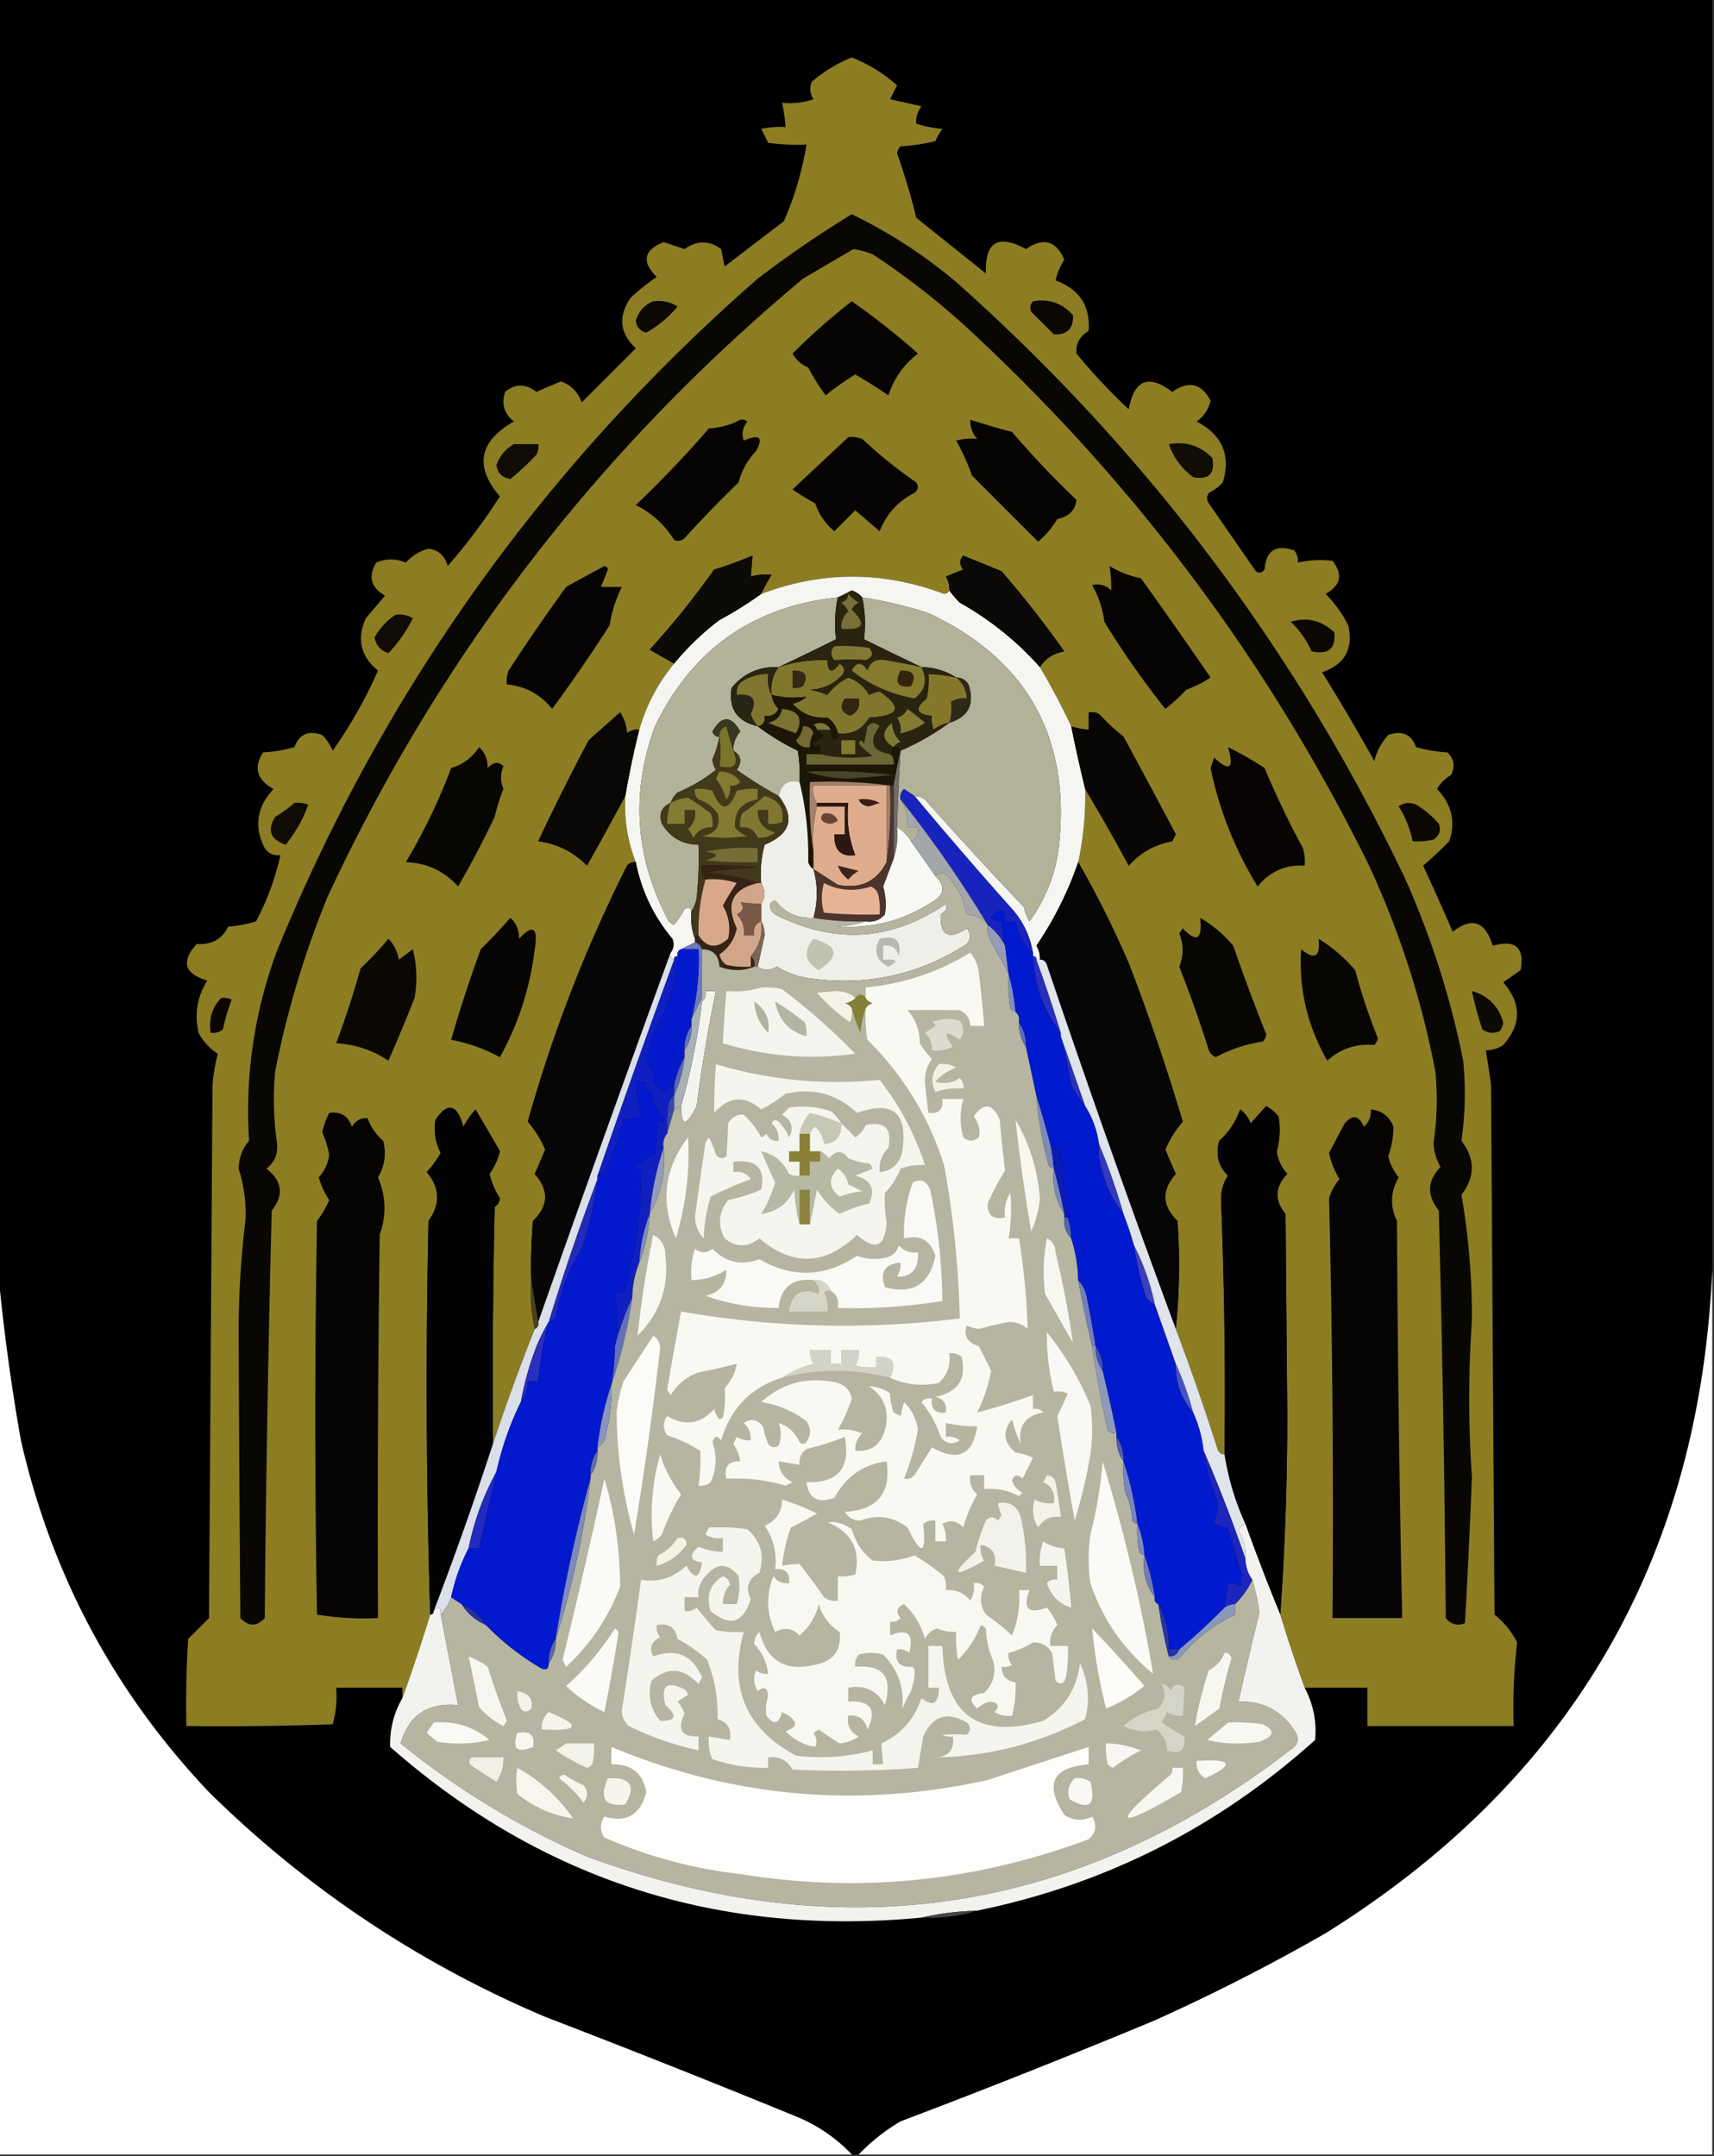 <svg xmlns="http://www.w3.org/2000/svg" width="492" height="619" style="shape-rendering:geometricPrecision;text-rendering:geometricPrecision;image-rendering:optimizeQuality;fill-rule:evenodd;clip-rule:evenodd"><rect width="100%" height="100%" fill="#333333" stroke="none"/><path style="opacity:1" fill="#010000" d="M-.5-.5h492v365c-3.619 83.086-40.619 146.586-111 190.5a564.181 564.181 0 0 1-49 25 2433.834 2433.834 0 0 1-73 29 56.051 56.051 0 0 0-12 9.5h-2c-4.233-4.462-9.233-7.962-15-10.5a3439.757 3439.757 0 0 0-73-29c-36.318-15.401-68.485-36.901-96.5-64.5-27.17-28.667-45.17-62.333-54-101a594.1 594.1 0 0 1-6.5-48V-.5z"/><path style="opacity:1" fill="#8c7d23" d="M374.5 484.5a386.974 386.974 0 0 1-7-21c1.333-18.822 2-37.988 2-57.5l-.5-57.5c-3.242-3.908-3.076-7.742.5-11.5-1.687-1.853-2.687-4.019-3-6.5a23.711 23.711 0 0 0 .5-10 14.972 14.972 0 0 0-3.5-3 377.167 377.167 0 0 0-4.5 5 8.905 8.905 0 0 0-3-4c-1.256 3.516-3.256 6.516-6 9-1.14 3.889-.307 7.222 2.5 10-1.391 2.12-2.058 4.453-2 7a1415.56 1415.56 0 0 1 1 73c-.997.03-1.664-.47-2-1.5a702.476 702.476 0 0 0-12-34.5c1.049-10.003 1.216-20.336.5-31-4.479-4.302-4.646-8.802-.5-13.5a268.186 268.186 0 0 1-3-7 29.954 29.954 0 0 1 5-8 610.6 610.6 0 0 0-15.5-45.5 294.016 294.016 0 0 0-14.5-29 89.592 89.592 0 0 0 2-21 529.825 529.825 0 0 1 12.5 22c3.352-3.76 7.519-6.093 12.5-7l1-2a3896.232 3896.232 0 0 0-15-28 64.292 64.292 0 0 1-7-6.5 4.934 4.934 0 0 0-3-.5v5a20.69 20.69 0 0 1-5-1 207.178 207.178 0 0 0-9-17c1.62-2.484 3.953-3.984 7-4.5a297.973 297.973 0 0 0-18-23l-11-4.5c-1.145 1.276-1.145 2.609 0 4l-5 2a6.846 6.846 0 0 1 1 4c-.235.597-.735.93-1.5 1-17.509-6.603-35.009-6.603-52.5 0a44.433 44.433 0 0 1 3-5.5 17.65 17.65 0 0 0-6 .5c.198-2.075.365-4.075.5-6a108.39 108.39 0 0 1-11 4 240.995 240.995 0 0 1-18.5 23c2.345 1.352 4.678 2.685 7 4-4.657 5.648-7.991 11.982-10 19-1.322-.17-2.489.163-3.5 1-.17-2.215-.837-4.215-2-6l-9 8a695.352 695.352 0 0 0-14.5 29c5.454.727 10.12 3.06 14 7a1523.407 1523.407 0 0 0 11-20c-.376 6.592.624 12.925 3 19-.996-.086-1.829.248-2.5 1-11.844 23.522-21.344 48.022-28.5 73.5a29.954 29.954 0 0 1 5 8 268.186 268.186 0 0 1-3 7c4.146 4.698 3.979 9.198-.5 13.5a145.053 145.053 0 0 0-.5 17c-.319 4.863.014 9.53 1 14a607.807 607.807 0 0 0-12 33c-.167-22.669 0-45.336.5-68 .87-.608 1.37-1.441 1.5-2.5a22.725 22.725 0 0 1-3-7 19.294 19.294 0 0 0 3-6.5 1362.398 1362.398 0 0 0-7-12 26.091 26.091 0 0 0-3.5 5c-1.783-6.582-4.45-7.248-8-2-.542 3.298-.042 6.465 1.5 9.5a31.633 31.633 0 0 1-4 5.5c3.81 4.499 3.977 9.166.5 14-.831 37.836-.664 75.502.5 113a505.373 505.373 0 0 1-8 24v-3h-19c.29 3.606-.044 7.106-1 10.5-13.996.5-27.996.667-42 .5-.166-8.34 0-16.673.5-25l6-6 1-153a55.692 55.692 0 0 1 1.5-9c-2.33-1.498-4.163-3.498-5.5-6-1.225-5.425-.391-10.425 2.5-15-6.626-1.975-7.626-5.475-3-10.5 4.241.291 7.241-1.376 9-5a34.25 34.25 0 0 0 8-1.5 75.577 75.577 0 0 0 7-19c-1.89.203-3.39-.463-4.5-2-3.147-6.12-2.313-11.786 2.5-17-4.765-2.64-5.765-6.14-3-10.5a42.758 42.758 0 0 0 9-1.5c1.403-3.754 4.07-4.921 8-3.5a14.759 14.759 0 0 1 3 4.5 131.136 131.136 0 0 0 13-23c-4.989-4.076-6.156-9.076-3.5-15 1.876-2.203 3.71-4.37 5.5-6.5-4.043-2.34-4.877-5.507-2.5-9.5 2.776-1.185 5.61-1.185 8.5 0a13.619 13.619 0 0 1 6.5-4c2.917.415 4.751 2.082 5.5 5a168.895 168.895 0 0 0 15-20c-7.377-8.561-6.044-15.727 4-21.5-2.79-2.21-3.623-5.044-2.5-8.5 2.866-2.393 5.866-2.393 9 0a268.186 268.186 0 0 1 7-3c2.859.976 4.859 2.976 6 6l15.5-15.5c-4.622-4.36-5.122-9.194-1.5-14.5a65.437 65.437 0 0 1 7.5-6c-4.403-4.384-3.736-7.718 2-10l6 2c3.561-2.518 7.061-2.518 10.5 0l1 5 17-13a90.471 90.471 0 0 0 6.5-22 60.94 60.94 0 0 1-11-.5l-2-4a24.939 24.939 0 0 1 7-.5 51.56 51.56 0 0 0-1-7 21.12 21.12 0 0 0 9-1c-.985-1.598-1.151-3.265-.5-5a40.764 40.764 0 0 1 11.5-7c4.833 1.914 9.166 4.58 13 8l-2 4 9 2c-1.14 1.578-1.64 3.245-1.5 5a33.995 33.995 0 0 0 7.5 1.5 18.083 18.083 0 0 0-2 3.5 52.204 52.204 0 0 1-10 1.5 3.944 3.944 0 0 0-1 2c2.244 6.36 4.077 12.526 5.5 18.5l20 16c-.341-9.043 3.493-11.376 11.5-7 4.989-3.407 8.656-2.407 11 3-1.204 1.974-2.037 3.974-2.5 6 6.837 2.492 10.003 7.325 9.5 14.5-2.602 1.554-3.769 3.72-3.5 6.5a169.323 169.323 0 0 0 15 16c1.551-8.499 5.717-10.165 12.5-5 4.69-3.297 8.357-2.463 11 2.5-.583 2.499-1.916 4.499-4 6 7.374 3.9 9.874 9.734 7.5 17.5a13.92 13.92 0 0 1-4 3c-.667 1-.667 2 0 3 4.47 6.479 8.97 12.979 13.5 19.5.949.617 1.782.451 2.5-.5.379-5.446 3.212-7.28 8.5-5.5.837 1.011 1.17 2.178 1 3.5a30.334 30.334 0 0 1 10-.5c3.056 3.943 2.389 7.11-2 9.5a34.24 34.24 0 0 1 6.5 9c1.549 6.734-.951 11.234-7.5 13.5a572.425 572.425 0 0 1 15 25.5 16.702 16.702 0 0 1 4-7.5c3.93-1.421 6.597-.254 8 3.5a42.769 42.769 0 0 0 9 1.5c1.942 1.972 2.276 4.139 1 6.5-1.667 1-3 2.333-4 4 4.24 4.42 5.407 9.42 3.5 15a102.445 102.445 0 0 1-7.5 7 730.083 730.083 0 0 1 8.5 19c5.505-4.353 9.339-3.019 11.5 4 6.495-1.833 9.162.5 8 7l-5 3.5c5.265 6.071 5.265 12.071 0 18-1.525 1.009-3.192 1.509-5 1.5a358.463 358.463 0 0 1 1.5 10l1 152c2.767 2.258 4.934 4.925 6.5 8a159.056 159.056 0 0 0-1 24h-42v-11h-18z"/><path style="opacity:1" fill="#0e0904" d="M187.5 86.5c2.573-.352 4.906.148 7 1.5-2.589 3.097-5.589 5.597-9 7.5-1.812-.451-2.812-1.618-3-3.5.84-2.67 2.506-4.503 5-5.5z"/><path style="opacity:1" fill="#0b0703" d="M296.5 86.5c4.626-.8 8.46.534 11.5 4 .167 3.833-1.667 5.667-5.5 5.5l-6.5-6.5c-.47-1.077-.303-2.077.5-3z"/><path style="opacity:1" fill="#100c05" d="M147.5 127.5h7a4.934 4.934 0 0 1-.5 3c-2.429 2.603-4.929 4.936-7.5 7-2.333-.333-3.667-1.667-4-4 .965-2.628 2.632-4.628 5-6z"/><path style="opacity:1" fill="#110d05" d="M335.5 127.5c4.947-.872 9.113.461 12.5 4 .833 4.5-1 6.333-5.5 5.5-3.348-2.501-5.682-5.668-7-9.5z"/><path style="opacity:1" fill="#100b04" d="M113.5 176.5c1.788-.285 3.455.048 5 1a40.606 40.606 0 0 1-7 10c-2.217-.717-3.551-2.217-4-4.5 1.514-2.678 3.514-4.845 6-6.5z"/><path style="opacity:1" fill="#0b0803" d="M370.5 178.5c4.572-1.435 8.738-.435 12.5 3 .511 4.689-1.656 6.523-6.5 5.5-1.475-3.291-3.475-6.125-6-8.5z"/><path style="opacity:1" fill="#090703" d="M244.5 61.5a143.26 143.26 0 0 1 30 19.5c54.319 48.3 97.153 105.134 128.5 170.5a245.592 245.592 0 0 1 17 53 94.648 94.648 0 0 1-.5 23c3.96 5.175 3.96 10.342 0 15.5a203.162 203.162 0 0 1 3 36 337.538 337.538 0 0 0 0 45 2111.138 2111.138 0 0 1-2 42c-2.201.825-4.034.325-5.5-1.5a6364.816 6364.816 0 0 0-2-117c-3.48-4.358-3.313-8.525.5-12.5a14.79 14.79 0 0 1-2-7 81.65 81.65 0 0 0 .5-20.5c-3.878-20.306-10.212-39.973-19-59-28.853-58.546-67.353-110.046-115.5-154.5a215.673 215.673 0 0 0-27-21 25.716 25.716 0 0 0-5.5-1.5 2989.648 2989.648 0 0 0-14.5 8.5C171.704 129.106 126.204 188.273 94 257.5c-6.65 16.313-11.65 32.979-15 50a86.634 86.634 0 0 0 .5 20.5c.386 3.089-.614 5.589-3 7.5 4.547 3.599 5.047 7.599 1.5 12a6847.23 6847.23 0 0 0-2 117c-2.244 2.494-4.577 2.494-7 0-.218-26.555-.385-53.055-.5-79.5a267.942 267.942 0 0 1 2-35c.155-5.037-.512-9.871-2-14.5.063-3.047 1.063-5.714 3-8-1.19-18.699 1.477-36.866 8-54.5 30.76-75.115 76.76-139.448 138-193a310.377 310.377 0 0 1 27-18.5z"/><path style="opacity:1" fill="#f5f5f1" d="M272.5 169.5a30.233 30.233 0 0 0 3 3.5c8.74 4.915 16.407 11.081 23 18.5 3.27 5.54 6.27 11.207 9 17a430.04 430.04 0 0 0 4 18 89.592 89.592 0 0 1-2 21c-2.899 8.465-6.899 16.465-12 24a6.846 6.846 0 0 1 1 4h-1c0-.667-.333-1-1-1v-1c-.778-4.509-2.612-8.509-5.5-12a1306.271 1306.271 0 0 1-28.5-33 5.576 5.576 0 0 1 3 1 1247.233 1247.233 0 0 0 28.5 31 10.258 10.258 0 0 0 1.5 4c4.788-6.577 7.622-13.91 8.5-22 3.226-31.05-9.274-53.217-37.5-66.5a122.901 122.901 0 0 0-19-4.5c-.761-.891-1.761-1.558-3-2a89.247 89.247 0 0 1-4 2c-24.3 2.576-41.8 14.909-52.5 37-7.037 19.265-5.703 37.932 4 56 .414.457.914.791 1.5 1a32.367 32.367 0 0 0 3-4.5c.937-.692 1.603-.525 2 .5-.306 2.885.027 5.552 1 8v1l-4 2c-.838.342-1.172 1.008-1 2-.667 0-1 .333-1 1-.838-.342-1.172-1.008-1-2 .912-1.238 1.079-2.572.5-4-5.378-6.423-8.878-13.756-10.5-22-2.376-6.075-3.376-12.408-3-19a242.645 242.645 0 0 1 4-19c2.009-7.018 5.343-13.352 10-19a77.145 77.145 0 0 1 13-12.5 106.482 106.482 0 0 0 12-7.5c17.491-6.603 34.991-6.603 52.5 0 .765-.07 1.265-.403 1.5-1z"/><path style="opacity:1" fill="#b3b39b" d="M240.5 171.5c-.859 4.043-1.025 8.043-.5 12a672.207 672.207 0 0 1-16.5 8c-5.585-.203-10.085 1.797-13.5 6-.946 5.905 1.554 9.572 7.5 11a66.266 66.266 0 0 0 11.5 7c.498 2.982.665 5.982.5 9-3.153-.902-5.153.431-6 4a113.044 113.044 0 0 1-12-7.5c1.578-2.339 1.245-4.172-1-5.5-.051-2.07.615-3.903 2-5.5-2.667-4.667-5.333-4.667-8 0 .336 1.03 1.003 1.53 2 1.5a29.291 29.291 0 0 1-2 6.5 6.293 6.293 0 0 0 1 3 45.457 45.457 0 0 1-11 6.5 7.47 7.47 0 0 0-2 3c-2.628 1.125-3.461 3.125-2.5 6 2.436 3.95 5.936 5.95 10.5 6a112.97 112.97 0 0 1-.5 15c-.21 1.558-.71 2.891-1.5 4-.397-1.025-1.063-1.192-2-.5a32.367 32.367 0 0 1-3 4.5 3.647 3.647 0 0 1-1.5-1c-9.703-18.068-11.037-36.735-4-56 10.7-22.091 28.2-34.424 52.5-37z"/><path style="opacity:1" fill="#060403" d="M173.5 162.5c.543.06.876.393 1 1l-2 5h6a36.98 36.98 0 0 0-3.5 11 452.713 452.713 0 0 1-16.5 24c-3.416-4.206-7.75-6.539-13-7a8.43 8.43 0 0 1 .5-4 593.348 593.348 0 0 1 16.5-24 681.61 681.61 0 0 1 11-6zM318.5 162.5c2.736 1.696 5.736 2.862 9 3.5a1789.666 1789.666 0 0 1 20 28.5 31.412 31.412 0 0 1-7 3.5 46.607 46.607 0 0 1-6 5.5 252.417 252.417 0 0 1-17.5-25 27.557 27.557 0 0 0-3.5-10.5c2.067-.536 3.901-.036 5.5 1.5a45.296 45.296 0 0 0-.5-7z"/><path style="opacity:1" fill="#0b0907" d="M298.5 191.5c-6.593-7.419-14.26-13.585-23-18.5a30.233 30.233 0 0 1-3-3.5 6.846 6.846 0 0 0-1-4l5-2c-1.145-1.391-1.145-2.724 0-4l11 4.5a297.973 297.973 0 0 1 18 23c-3.047.516-5.38 2.016-7 4.5z"/><path style="opacity:1" fill="#0d0b07" d="M218.5 170.5a106.482 106.482 0 0 1-12 7.5 77.145 77.145 0 0 0-13 12.5 1045.992 1045.992 0 0 1-7-4 240.995 240.995 0 0 0 18.5-23 108.39 108.39 0 0 0 11-4 240.024 240.024 0 0 1-.5 6 17.65 17.65 0 0 1 6-.5 44.433 44.433 0 0 0-3 5.5z"/><path style="opacity:1" fill="#070503" d="M243.5 125.5a8.43 8.43 0 0 1 4 .5 138.677 138.677 0 0 0 15.5 12.5c.749 1.135.583 2.135-.5 3-4.725 2.392-8.058 6.059-10 11l-7-6-6 6c-2.561-2.107-4.394-4.774-5.5-8a64.501 64.501 0 0 1-6.5-4c5.354-5.022 10.687-10.022 16-15z"/><path style="opacity:1" fill="#060403" d="M278.5 120.5a228.158 228.158 0 0 0 12 3.5 257.001 257.001 0 0 0 18.5 19.5c-.358 2.994-2.192 4.827-5.5 5.5a26.092 26.092 0 0 1-5.5 6.5l-19-19a66.332 66.332 0 0 0-4.5-10c1.913-.551 3.913-.718 6-.5-1.361-1.584-2.028-3.418-2-5.5z"/><path style="opacity:1" fill="#060402" d="M212.5 120.5a2.428 2.428 0 0 1 2 .5c-1.358 1.832-1.692 3.665-1 5.5 4.528-1.97 5.695-.97 3.5 3-2.413 2.562-4.08 5.562-5 9a347.9 347.9 0 0 0-15.5 16c-.951.826-1.951.992-3 .5-2.717-4.384-6.384-7.718-11-10a325.946 325.946 0 0 0 21-22c3.297-.204 6.297-1.037 9-2.5z"/><path style="opacity:1" fill="#070503" d="M244.5 86.5a205.714 205.714 0 0 1 19 15c-4.064 3.127-6.897 7.127-8.5 12a139.582 139.582 0 0 0-9.5-6 77.43 77.43 0 0 0-8.5 6 62.06 62.06 0 0 1-5-8c-1.972-.805-3.472-2.139-4.5-4a179.048 179.048 0 0 1 17-15z"/><path style="opacity:1" fill="#b2b29a" d="M247.5 171.5a122.901 122.901 0 0 1 19 4.5c28.226 13.283 40.726 35.45 37.5 66.5-.878 8.09-3.712 15.423-8.5 22a10.258 10.258 0 0 1-1.5-4 1247.233 1247.233 0 0 1-28.5-31 5.576 5.576 0 0 0-3-1 185.977 185.977 0 0 1-3-2c-.886.825-1.219 1.825-1 3 1.546 2.382 2.213 5.049 2 8h3c.343 1.983-.324 3.317-2 4-1-1.667-2.333-3-4-4 .223-7.34.556-14.673 1-22 5-2.164 9.667-4.831 14-8 5.527-1.721 7.36-5.388 5.5-11-.816-1.323-1.983-1.989-3.5-2-2.952-1.91-6.286-2.91-10-3a1015.72 1015.72 0 0 1-16.5-8c.525-3.957.359-7.957-.5-12z"/><path style="opacity:1" fill="#81772c" d="M240.5 210.5c-.359-1.871-1.359-3.371-3-4.5-4.068.293-7.402-1.041-10-4 1.544-.29 2.877-.956 4-2a27.059 27.059 0 0 1-10-.5c-.368-3.033.298-5.7 2-8 4.515-1.482 9.181-2.148 14-2 .156 3.635 1.322 3.968 3.5 1 1.23.775 1.563 1.775 1 3-2.521 2.852-5.687 4.352-9.5 4.5 1.718.346 3.385.846 5 1.5a16.635 16.635 0 0 1 6-5c2.609.943 4.609 2.61 6 5 .946-.487 1.946-.82 3-1 6.711 4.564 5.711 7.064-3 7.5-1.973 3.494-4.973 4.994-9 4.5z"/><path style="opacity:1" fill="#342717" d="M227.5 192.5c3.661-.15 4.661 1.35 3 4.5a4.934 4.934 0 0 1-3 .5v-5z"/><path style="opacity:1" fill="#2e2916" d="M274.5 194.5c1.517.011 2.684.677 3.5 2 1.86 5.612.027 9.279-5.5 11 .589-1.898.756-3.898.5-6 1.356-.88 2.856-1.214 4.5-1-.115-2.447-1.115-4.447-3-6z"/><path style="opacity:1" fill="#292514" d="M223.5 191.5c-1.702 2.3-2.368 4.967-2 8-.961-1.765-1.295-3.765-1-6-2.925-.04-5.591.793-8 2.5-.837 1.011-1.17 2.178-1 3.5 4.646-.525 5.979 1.309 4 5.5a11.803 11.803 0 0 0 2 3.5c-5.946-1.428-8.446-5.095-7.5-11 3.415-4.203 7.915-6.203 13.5-6z"/><path style="opacity:1" fill="#84792b" d="M274.5 194.5c1.885 1.553 2.885 3.553 3 6-1.644-.214-3.144.12-4.5 1 .256 2.102.089 4.102-.5 6a9.175 9.175 0 0 0-4.5 2 8.43 8.43 0 0 1-.5-4c-4.549-.432-5.049-2.099-1.5-5 .497-2.31.663-4.643.5-7 2.706.075 5.373.408 8 1z"/><path style="opacity:1" fill="#322512" d="M242.5 200.5h4c.49 2.448-.343 4.115-2.5 5-2.611-1-3.111-2.667-1.5-5z"/><path style="opacity:1" fill="#80762f" d="M221.5 199.5c.203 1.544.87 2.878 2 4-.82 1.611-2.154 2.278-4 2 .215 1.679-.452 2.679-2 3a11.803 11.803 0 0 1-2-3.5c1.979-4.191.646-6.025-4-5.5-.17-1.322.163-2.489 1-3.5 2.409-1.707 5.075-2.54 8-2.5-.295 2.235.039 4.235 1 6z"/><path style="opacity:1" fill="#090705" d="M311.5 226.5a430.04 430.04 0 0 1-4-18 20.69 20.69 0 0 0 5 1v-5a4.934 4.934 0 0 1 3 .5 64.292 64.292 0 0 0 7 6.5 3896.232 3896.232 0 0 1 15 28l-1 2c-4.981.907-9.148 3.24-12.5 7a529.825 529.825 0 0 0-12.5-22z"/><path style="opacity:1" fill="#0a0806" d="M183.5 209.5a242.645 242.645 0 0 0-4 19 1523.407 1523.407 0 0 1-11 20c-3.88-3.94-8.546-6.273-14-7a695.352 695.352 0 0 1 14.5-29l9-8c1.163 1.785 1.83 3.785 2 6 1.011-.837 2.178-1.17 3.5-1z"/><path style="opacity:1" fill="#3a3721" d="M210.5 215.5a246.697 246.697 0 0 1-2-7c-1.419.505-2.085 1.505-2 3-.997.03-1.664-.47-2-1.5 2.667-4.667 5.333-4.667 8 0-1.385 1.597-2.051 3.43-2 5.5z"/><path style="opacity:1" fill="#292310" d="M247.5 171.5c.859 4.043 1.025 8.043.5 12a1015.72 1015.72 0 0 0 16.5 8c3.714.09 7.048 1.09 10 3a41.541 41.541 0 0 0-8-1 24.935 24.935 0 0 1-.5 7c-3.549 2.901-3.049 4.568 1.5 5a8.43 8.43 0 0 0 .5 4 9.175 9.175 0 0 1 4.5-2 72.236 72.236 0 0 1-14 8c-.342-.838-1.008-1.172-2-1l-1 2c-5.236-.907-6.236-3.573-3-8-1.151-1.231-2.317-1.231-3.5 0l-1 5c-.654-1.196-1.154-1.196-1.5 0a19.887 19.887 0 0 0 4 3.5c-5.184.816-10.184.65-15-.5a4.934 4.934 0 0 0-.5-3c-.654 1.196-1.154 1.196-1.5 0l3-2.5c-.916-.278-1.582-.778-2-1.5h4c-.219 1.175.114 2.175 1 3 .798-.457 1.131-1.124 1-2 4.027.494 7.027-1.006 9-4.5 8.711-.436 9.711-2.936 3-7.5-1.054.18-2.054.513-3 1-1.391-2.39-3.391-4.057-6-5a16.635 16.635 0 0 0-6 5 28.043 28.043 0 0 0-5-1.5c3.813-.148 6.979-1.648 9.5-4.5.563-1.225.23-2.225-1-3-2.178 2.968-3.344 2.635-3.5-1-4.819-.148-9.485.518-14 2a672.207 672.207 0 0 0 16.5-8c-.525-3.957-.359-7.957.5-12a89.247 89.247 0 0 0 4-2c1.239.442 2.239 1.109 3 2z"/><path style="opacity:1" fill="#827a33" d="M260.5 203.5a83.258 83.258 0 0 1 5 4c-2.156 1.509-4.49 2.509-7 3 .214-1.644-.12-3.144-1-4.5 1.442-.377 2.442-1.21 3-2.5z"/><path style="opacity:1" fill="#857b2e" d="M264.5 191.5c1.784 3.662 1.117 6.662-2 9-6.785-1.211-12.785-3.877-18-8 1.388-2.579 2.888-2.579 4.5 0 .758-2.41 2.425-3.41 5-3 3.527.591 7.027 1.258 10.5 2z"/><path style="opacity:1" fill="#31240a" d="M258.5 192.5c3.661-.15 4.661 1.35 3 4.5-3.793.487-4.793-1.013-3-4.5z"/><path style="opacity:1" fill="#837831" d="M239.5 185.5c3.35-.165 6.683.002 10 .5 1.321 1.545.988 2.711-1 3.5a49.012 49.012 0 0 0-9 0c-1.126-1.308-1.126-2.642 0-4z"/><path style="opacity:1" fill="#787038" d="M243.5 170.5c.809.969 1.809 1.802 3 2.5-.928.388-1.595 1.055-2 2 4.321 4.19 3.321 6.024-3 5.5-.117-1.984.55-3.65 2-5a7.248 7.248 0 0 0-2-2.5c1.256-.417 1.923-1.25 2-2.5z"/><path style="opacity:1" fill="#1c1606" d="M221.5 199.5c3.271.787 6.604.954 10 .5-1.123 1.044-2.456 1.71-4 2 2.598 2.959 5.932 4.293 10 4 1.641 1.129 2.641 2.629 3 4.5.131.876-.202 1.543-1 2-.886-.825-1.219-1.825-1-3-1.159-1.877-2.826-2.377-5-1.5.556.383.889.883 1 1.5.418.722 1.084 1.222 2 1.5l-3 2.5c.346 1.196.846 1.196 1.5 0 .483.948.649 1.948.5 3h-4v3h25c.237-1.291-.096-2.291-1-3l1-2c.992-.172 1.658.162 2 1a192.974 192.974 0 0 0-2 10h-1c-7.482-.992-15.148-1.325-23-1-.324 6.854.009 13.521 1 20v5c-.722-.418-1.222-1.084-1.5-2 .139-8.065-.695-15.732-2.5-23a40.914 40.914 0 0 0-.5-9 66.266 66.266 0 0 1-11.5-7c1.548-.321 2.215-1.321 2-3 1.846.278 3.18-.389 4-2-1.13-1.122-1.797-2.456-2-4z"/><path style="opacity:1" fill="#746b34" d="M230.5 208.5c1.495-.085 2.495.581 3 2a6.846 6.846 0 0 0-1 4c-1.846.278-3.18-.389-4-2 1.13-1.122 1.797-2.456 2-4z"/><path style="opacity:1" fill="#7d783b" d="M238.5 209.5h-4c-.111-.617-.444-1.117-1-1.5 2.174-.877 3.841-.377 5 1.5z"/><path style="opacity:1" fill="#7d7333" d="M224.5 203.5c4.833.477 6.166 2.81 4 7a223.548 223.548 0 0 1-8-3c2.269-.505 3.603-1.838 4-4z"/><path style="opacity:1" fill="#7c7b32" d="M256.5 214.5c-3.37-2.083-3.537-4.417-.5-7 .163 2.176.996 4.009 2.5 5.5-.916.278-1.582.778-2 1.5z"/><path style="opacity:1" fill="#080603" d="M137.5 214.5c1.664 1.449 2.498 3.449 2.5 6 1.627-1.812 3.127-1.979 4.5-.5-.898 2.099-.898 4.266 0 6.5a54.467 54.467 0 0 0-2.5 8 283.387 283.387 0 0 1-10.5 20c-3.962-4.437-8.962-6.771-15-7a167.658 167.658 0 0 0 13-27c3.452-1.048 6.119-3.048 8-6z"/><path style="opacity:1" fill="#827832" d="M241.5 212.5h4v4h-4v-4z"/><path style="opacity:1" fill="#79752c" d="M210.5 215.5c1.756 4.081.423 5.581-4 4.5a34.053 34.053 0 0 0 0-8.5c-.085-1.495.581-2.495 2-3a246.697 246.697 0 0 0 2 7z"/><path style="opacity:1" fill="#070403" d="M352.5 214.5a90.743 90.743 0 0 1 10.5 6 258.538 258.538 0 0 0 11 23 12.93 12.93 0 0 1 .5 5c-5.523-.322-10.023 1.678-13.5 6-6.544-10.719-11.044-22.053-13.5-34l1-3c4.467 4.151 5.8 3.151 4-3z"/><path style="opacity:1" fill="#6c6634" d="M255.5 216.5c.904.709 1.237 1.709 1 3h-25v-3h4c4.816 1.15 9.816 1.316 15 .5a19.887 19.887 0 0 1-4-3.5c.346-1.196.846-1.196 1.5 0l1-5c1.183-1.231 2.349-1.231 3.5 0-3.236 4.427-2.236 7.093 3 8z"/><path style="opacity:1" fill="#494428" d="M231.5 221.5c8.36-.331 16.693.002 25 1l-12.5 1c-4.557-.009-8.724-.675-12.5-2z"/><path style="opacity:1" fill="#efefe9" d="M229.5 224.5c1.805 7.268 2.639 14.935 2.5 23 .278.916.778 1.582 1.5 2 1.262 4.652 1.262 9.319 0 14-4.525.238-8.191-1.429-11-5a3.647 3.647 0 0 0-1.5 1c-.089 1.613.745 2.78 2.5 3.5 16.649 8.126 32.649 6.959 48-3.5.58 1.074.08 2.074-1.5 3-.192 6.089 2.308 7.423 7.5 4 1.247 1.506 1.247 3.006 0 4.5-13.367 8.67-28.034 12.003-44 10-3.802-.378-7.302-1.545-10.5-3.5-1.997 1.16-3.831 1.16-5.5 0 .654-2.994 1.321-5.994 2-9-.011-1.545-.344-2.878-1-4v-5c1.242-1.889 1.242-3.889 0-6a31.116 31.116 0 0 1 1-11c7.477-3.091 8.81-7.758 4-14 .847-3.569 2.847-4.902 6-4z"/><path style="opacity:1" fill="#413919" d="M206.5 211.5a34.053 34.053 0 0 1 0 8.5c4.423 1.081 5.756-.419 4-4.5 2.245 1.328 2.578 3.161 1 5.5 3.86 2.761 7.86 5.261 12 7.5 4.81 6.242 3.477 10.909-4 14a31.116 31.116 0 0 0-1 11h-1c-4.6-1.631-9.6-2.631-15-3a114.67 114.67 0 0 1 15-1.5 128.507 128.507 0 0 0-16-.5c-.268 1.599.066 2.932 1 4a53.756 53.756 0 0 0-2 16c-.667 0-1 .333-1 1-.973-2.448-1.306-5.115-1-8 .79-1.109 1.29-2.442 1.5-4 .499-4.989.666-9.989.5-15-4.564-.05-8.064-2.05-10.5-6-.961-2.875-.128-4.875 2.5-6a7.47 7.47 0 0 1 2-3 45.457 45.457 0 0 0 11-6.5 6.293 6.293 0 0 1-1-3 29.291 29.291 0 0 0 2-6.5z"/><path style="opacity:1" fill="#837b32" d="M206.5 221.5c2.512-.077 4.512.923 6 3-.825.886-1.825 1.219-3 1 .262 1.478-.071 2.811-1 4a20.035 20.035 0 0 0-3-6c.363-.683.696-1.35 1-2z"/><path style="opacity:1" fill="#837c34" d="M192.5 230.5c1.644-.866 3.311-1.366 5-1.5a69.2 69.2 0 0 1 6.5 4.5 8.43 8.43 0 0 1 .5 4c-2.403-.107-4.236.893-5.5 3a9.454 9.454 0 0 0-1.5-2.5c1.655-1.444 2.322-3.278 2-5.5h-3v4h-5a19.22 19.22 0 0 1 1-6z"/><path style="opacity:1" fill="#a2816d" d="M255.5 225.5c.325 7.519-.008 14.852-1 22v-22h-21c-.284 1.915.049 3.581 1 5v1c-.985 4.134-1.318 8.468-1 13-.991-6.479-1.324-13.146-1-20 7.852-.325 15.518.008 23 1z"/><path style="opacity:1" fill="#716b6a" d="M258.5 215.5a730.367 730.367 0 0 0-1 22c.31 3.213-.023 6.213-1 9v-21a192.974 192.974 0 0 1 2-10z"/><path style="opacity:1" fill="#100b03" d="M84.5 230.5a8.43 8.43 0 0 1 4 .5 39.214 39.214 0 0 1-6.5 11.5c-4.386-1.496-5.386-4.163-3-8a35.524 35.524 0 0 0 5.5-4z"/><path style="opacity:1" fill="#827a30" d="M199.5 226.5a12.93 12.93 0 0 1 5 .5c2.333 6 4.667 6 7 0a18.453 18.453 0 0 1 6-.5v3c-4.621.779-6.788 3.445-6.5 8a6.978 6.978 0 0 0 3.5 2.5 42.479 42.479 0 0 1-13 0c3.926-.58 5.426-2.747 4.5-6.5-1.413-1.914-3.247-3.247-5.5-4-.886-.825-1.219-1.825-1-3z"/><path style="opacity:1" fill="#0d0703" d="M401.5 231.5c1.446-1.113 3.113-1.28 5-.5a25.55 25.55 0 0 1 6.5 5.5c.711 1.867.211 3.367-1.5 4.5a18.453 18.453 0 0 1-6 .5c-.763-3.637-2.097-6.97-4-10z"/><path style="opacity:1" fill="#807832" d="M219.5 228.5c4.068 1.185 5.734 3.685 5 7.5a8.43 8.43 0 0 1-4 .5v-4h-3c-.054 3.451 1.613 5.617 5 6.5-1.578 1.14-3.244 1.64-5 1.5-.921-2.256-2.588-3.256-5-3a8.43 8.43 0 0 1 .5-4 63.382 63.382 0 0 0 6.5-5z"/><path style="opacity:1" fill="#f8f8f5" d="M257.5 237.5c1.667 1 3 2.333 4 4 2.346 3.371 4.679 6.704 7 10 2.97 2.906 2.637 5.406-1 7.5-8.238 5.309-17.238 7.643-27 7 2.865-.183 5.531-.683 8-1.5 2.222.322 4.056-.345 5.5-2 .434-2.679.268-5.346-.5-8 1.015-2.674 2.015-5.341 3-8 .977-2.787 1.31-5.787 1-9z"/><path style="opacity:1" fill="#dfad8e" d="M254.5 247.5c-2.929 5.628-7.595 7.795-14 6.5a1874.012 1874.012 0 0 1-7-4.5v-5c-.318-4.532.015-8.866 1-13h8v8h-3c-.118 4.554 1.882 6.554 6 6-1.87-4.761-2.537-9.761-2-15h-9c-.951-1.419-1.284-3.085-1-5h21v22z"/><path style="opacity:1" fill="#684333" d="M236.5 233.5c1.846-.278 3.18.389 4 2-1.223 1.114-2.556 1.281-4 .5-1.098-.77-1.098-1.603 0-2.5z"/><path style="opacity:1" fill="#391915" d="M246.5 229.5a9.86 9.86 0 0 1 6 1l-3 1c-1.53-.14-2.53-.807-3-2z"/><path style="opacity:1" fill="#2e1711" d="M234.5 231.5v-1h9c-.537 5.239.13 10.239 2 15-4.118.554-6.118-1.446-6-6h3v-8h-8z"/><path style="opacity:1" fill="#746d35" d="M202.5 244.5c4.805-.987 9.805-1.321 15-1v4a112.97 112.97 0 0 1-15-.5c3.956-1.114 3.956-1.947 0-2.5z"/><path style="opacity:1" fill="#1823be" d="M262.5 228.5a1306.271 1306.271 0 0 0 28.5 33c2.888 3.491 4.722 7.491 5.5 12-2.772-2.332-4.439-5.332-5-9h-3v-3c-1.846-.278-3.18.389-4 2 .825.886 1.825 1.219 3 1a51.569 51.569 0 0 0 1 7c-1.19-2.369-2.857-4.369-5-6a336.59 336.59 0 0 0-25-36c-.219-1.175.114-2.175 1-3 1.018.693 2.018 1.359 3 2z"/><path style="opacity:1" fill="#070606" d="M182.5 247.5c1.622 8.244 5.122 15.577 10.5 22 .579 1.428.412 2.762-.5 4a9804.485 9804.485 0 0 0-38 106l-2-12c-.166-5.676.001-11.343.5-17 4.479-4.302 4.646-8.802.5-13.5a268.186 268.186 0 0 0 3-7 29.954 29.954 0 0 0-5-8c7.156-25.478 16.656-49.978 28.5-73.5.671-.752 1.504-1.086 2.5-1zM309.5 247.5a294.016 294.016 0 0 1 14.5 29 610.6 610.6 0 0 1 15.5 45.5 29.954 29.954 0 0 0-5 8 268.186 268.186 0 0 0 3 7c-4.146 4.698-3.979 9.198.5 13.5.716 10.664.549 20.997-.5 31a3847.91 3847.91 0 0 1-37-104.5c-.336-1.03-1.003-1.53-2-1.5a6.846 6.846 0 0 0-1-4c5.101-7.535 9.101-15.535 12-24z"/><path style="opacity:1" fill="#3d2318" d="m240.5 248.5 6 1.5a10.756 10.756 0 0 0-3 2.5c-1.434-1.088-2.434-2.422-3-4z"/><path style="opacity:1" fill="#a3a7ab" d="M258.5 229.5a336.59 336.59 0 0 1 25 36c-1.553-1.885-3.553-2.885-6-3-.738-4.143-2.571-7.81-5.5-11-1.145-1.184-2.312-1.184-3.5 0a2204.534 2204.534 0 0 1-7-10c1.676-.683 2.343-2.017 2-4h-3c.213-2.951-.454-5.618-2-8z"/><path style="opacity:1" fill="#372315" d="M217.5 253.5c-7.316 1.695-9.316 6.028-6 13-.678 3.175-2.344 5.675-5 7.5.259 1.261.926 2.261 2 3 2.31.497 4.643.663 7 .5v-3c.904.709 1.237 1.709 1 3-3.187 1.306-6.52 1.306-10 0-.178-3.304-1.844-4.971-5-5-.333-1-1-1.667-2-2v-1c0-.667.333-1 1-1 2.324 3.613 5.157 3.947 8.5 1 .747-3.353.247-6.52-1.5-9.5a65.743 65.743 0 0 1 4-6.5 21.127 21.127 0 0 0-9-1c-.934-1.068-1.268-2.401-1-4 5.344-.166 10.677.001 16 .5a114.67 114.67 0 0 0-15 1.5c5.4.369 10.4 1.369 15 3z"/><path style="opacity:1" fill="#d9a88a" d="M202.5 252.5a21.127 21.127 0 0 1 9 1 65.743 65.743 0 0 0-4 6.5c1.747 2.98 2.247 6.147 1.5 9.5-3.343 2.947-6.176 2.613-8.5-1a53.756 53.756 0 0 1 2-16z"/><path style="opacity:1" fill="#4c352d" d="M255.5 225.5h1v21c-.985 2.659-1.985 5.326-3 8 .768 2.654.934 5.321.5 8-1.444 1.655-3.278 2.322-5.5 2a75.818 75.818 0 0 1-15-1c1.262-4.681 1.262-9.348 0-14 2.305 1.489 4.638 2.989 7 4.5 6.405 1.295 11.071-.872 14-6.5.992-7.148 1.325-14.481 1-22z"/><path style="opacity:1" fill="#e6b494" d="M236.5 253.5c4.312 2.2 8.812 2.533 13.5 1 .945.405 1.612 1.072 2 2 .495 1.973.662 3.973.5 6a128.507 128.507 0 0 1-16-.5c-.791-2.75-.791-5.583 0-8.5z"/><path style="opacity:1" fill="#785846" d="M218.5 259.5v5c-1.676.683-2.343 2.017-2 4h-3c.271-2.321-.396-4.321-2-6 1.835-.928 2.168-2.094 1-3.5 2.229.28 4.229.446 6 .5z"/><path style="opacity:1" fill="#080603" d="M344.5 263.5c3.567 2.057 6.734 4.723 9.5 8a567.49 567.49 0 0 0 9.5 25.5 3.943 3.943 0 0 1-1 2 40.364 40.364 0 0 0-13.5 4.5c-.945-.405-1.612-1.072-2-2a362.372 362.372 0 0 0-8.5-24c1.29-3.152 1.29-6.319 0-9.5l1-1.5c4.011 4.245 5.678 3.245 5-3z"/><path style="opacity:1" fill="#070503" d="M146.5 263.5c1.664 1.449 2.498 3.449 2.5 6 4.003-4.297 5.503-3.297 4.5 3-1.357 11.067-4.69 21.401-10 31a47.309 47.309 0 0 0-14-5 377.562 377.562 0 0 1 8.5-26 179.146 179.146 0 0 0 8.5-9z"/><path style="opacity:1" fill="#0b0804" d="M111.5 269.5c1.536 1.525 2.536 3.525 3 6l4-3a33.225 33.225 0 0 1 .5 14 583.934 583.934 0 0 1-7.5 18c-4.511-3.029-9.511-4.695-15-5a269.907 269.907 0 0 0 7-21.5 96.014 96.014 0 0 0 8-8.5z"/><path style="opacity:1" fill="#d2a589" d="M217.5 253.5h1c1.242 2.111 1.242 4.111 0 6-1.771-.054-3.771-.22-6-.5 1.168 1.406.835 2.572-1 3.5 1.604 1.679 2.271 3.679 2 6h3c-.343-1.983.324-3.317 2-4 .478 3.838-.522 7.171-3 10v3a24.935 24.935 0 0 1-7-.5c-1.074-.739-1.741-1.739-2-3 2.656-1.825 4.322-4.325 5-7.5-3.316-6.972-1.316-11.305 6-13z"/><path style="opacity:1" fill="#959bb9" d="M283.5 265.5c2.143 1.631 3.81 3.631 5 6l1 8a498.5 498.5 0 0 0-5.5-10 8.43 8.43 0 0 1-.5-4z"/><path style="opacity:1" fill="#b8b9ae" d="M252.5 269.5c4.623-1.092 6.456.575 5.5 5-.589-2.363-2.089-3.363-4.5-3v4c4.088-.282 4.588.385 1.5 2-3.522-1.749-4.355-4.415-2.5-8z"/><path style="opacity:1" fill="#080603" d="M378.5 269.5c3.928 2.422 7.428 5.422 10.5 9a167.083 167.083 0 0 0 6.5 19.5 3.943 3.943 0 0 1-1 2c-5.243-.436-9.743 1.064-13.5 4.5-5.735-9.978-8.235-20.645-7.5-32 3.898 3.19 5.565 2.19 5-3z"/><path style="opacity:1" fill="#6d7abc" d="M199.5 270.5c1 .333 1.667 1 2 2v14l-3 6a69.574 69.574 0 0 0 2-20h-5l4-2z"/><path style="opacity:1" fill="#7a6659" d="M218.5 264.5c.656 1.122.989 2.455 1 4-.679 3.006-1.346 6.006-2 9h-1c.237-1.291-.096-2.291-1-3 2.478-2.829 3.478-6.162 3-10z"/><path style="opacity:1" fill="#c1c3b2" d="M233.5 269.5c7.178 2.015 7.678 5.015 1.5 9-4.033-2.336-4.533-5.336-1.5-9z"/><path style="opacity:1" fill="#818ec0" d="M289.5 279.5c1.025 3.474 1.692 7.14 2 11-.617-.111-1.117-.444-1.5-1a50.464 50.464 0 0 1-.5-10z"/><path style="opacity:1" fill="#0d0903" d="M422.5 284.5c4.649 1.315 7.649 4.315 9 9a4.933 4.933 0 0 1-1 2.5c-1.759.798-3.426.631-5-.5a102.098 102.098 0 0 1-3-11z"/><path style="opacity:1" fill="#0c0601" d="M63.5 286.5a4.934 4.934 0 0 1 3 .5 53.48 53.48 0 0 0-2.5 8.5c-1.011.837-2.178 1.17-3.5 1-.643-3.933.357-7.266 3-10z"/><path style="opacity:1" fill="#031acc" d="M195.5 272.5h5a69.574 69.574 0 0 1-2 20v2c-1.424 2.015-2.09 4.348-2 7v2c-1.371 2.436-2.371 5.103-3 8a18.473 18.473 0 0 0-3.5 2c-.5-1.167-1.333-2-2.5-2.5.608-2.184-.059-4.184-2-6a48.17 48.17 0 0 1 3.5-11.5c3.254-5.805 5.088-12.138 5.5-19-.172-.992.162-1.658 1-2z"/><path style="opacity:1" fill="#292fbb" d="M296.5 274.5c.667 0 1 .333 1 1a387.264 387.264 0 0 1 7 21c-4.921-6.317-7.588-13.65-8-22z"/><path style="opacity:1" fill="#f4f4ee" d="M195.5 317.5a183.307 183.307 0 0 0 6-30c.904-.709 1.237-1.709 1-3h3a425.453 425.453 0 0 0-5.5 33c-3.005 6.01-4.505 6.01-4.5 0z"/><path style="opacity:1" fill="#5b6bb6" d="M292.5 293.5c1.424 2.015 2.09 4.348 2 7-1.424-2.015-2.09-4.348-2-7z"/><path style="opacity:1" fill="#6173bd" d="M198.5 294.5c.09 2.652-.576 4.985-2 7-.09-2.652.576-4.985 2-7z"/><path style="opacity:1" fill="#5b68b5" d="M196.5 303.5c-.426 3.927-1.426 7.593-3 11v-3c.629-2.897 1.629-5.564 3-8z"/><path style="opacity:1" fill="#a9b1b4" d="M201.5 286.5v1a183.307 183.307 0 0 1-6 30l-2 1v-4c1.574-3.407 2.574-7.073 3-11v-2c1.424-2.015 2.09-4.348 2-7v-2l3-6z"/><path style="opacity:1" fill="#2930b9" d="M304.5 297.5a2818.89 2818.89 0 0 1 7 20c-1.507-1.789-2.84-3.789-4-6a198.477 198.477 0 0 0-3-14z"/><path style="opacity:1" fill="#040303" d="M141.5 414.5a1023.672 1023.672 0 0 1-17 48c0 .667-.333 1-1 1a2132.329 2132.329 0 0 1-.5-113c3.477-4.834 3.31-9.501-.5-14a31.633 31.633 0 0 0 4-5.5c-1.542-3.035-2.042-6.202-1.5-9.5 3.55-5.248 6.217-4.582 8 2a26.091 26.091 0 0 1 3.5-5c2.376 4.026 4.709 8.026 7 12a19.294 19.294 0 0 1-3 6.5 22.725 22.725 0 0 0 3 7c-.13 1.059-.63 1.892-1.5 2.5a2311.03 2311.03 0 0 0-.5 68z"/><path style="opacity:1" fill="#3c48a9" d="M193.5 314.5v4l-2 7a40.914 40.914 0 0 1 .5-9c.278-.916.778-1.582 1.5-2z"/><path style="opacity:1" fill="#030202" d="M367.5 463.5a600.345 600.345 0 0 1-10-26 75.062 75.062 0 0 1-6-20 1415.56 1415.56 0 0 0-1-73c-.058-2.547.609-4.88 2-7-2.807-2.778-3.64-6.111-2.5-10 2.744-2.484 4.744-5.484 6-9a8.905 8.905 0 0 1 3 4c1.51-1.708 3.01-3.374 4.5-5a14.972 14.972 0 0 1 3.5 3 23.711 23.711 0 0 1-.5 10c.313 2.481 1.313 4.647 3 6.5-3.576 3.758-3.742 7.592-.5 11.5l.5 57.5c0 19.512-.667 38.678-2 57.5z"/><path style="opacity:1" fill="#050402" d="M94.5 319.5c3.333-.473 5.5.86 6.5 4 1.113-1.829 2.613-2.663 4.5-2.5.961 2.576 2.461 4.743 4.5 6.5.927 3.762.427 7.262-1.5 10.5 2.288 5.38 2.455 10.88.5 16.5-.5 36.665-.667 73.332-.5 110a79.547 79.547 0 0 1-17.5-1 3192.34 3192.34 0 0 1 0-113 27.348 27.348 0 0 0 3.5-6 22.917 22.917 0 0 1-3-6.5c1.687-1.853 2.687-4.019 3-6.5a30.757 30.757 0 0 0-2-6.5 24.314 24.314 0 0 1 2-5.5z"/><path style="opacity:1" fill="#060402" d="M393.5 318.5c3.142.299 5.309 1.966 6.5 5-.049 2.845-.549 5.678-1.5 8.5a15.122 15.122 0 0 0 3 6c-2.383 4.1-2.55 8.267-.5 12.5.191 38.022.691 76.022 1.5 114h-20c.325-40.197-.009-80.364-1-120.5a14.766 14.766 0 0 1 3-5.5 24.28 24.28 0 0 1-3-7.5 852.13 852.13 0 0 1 4.5-8.5c2.229-2.656 4.062-2.323 5.5 1 1.45-1.35 2.117-3.016 2-5z"/><path style="opacity:1" fill="#7c8ab8" d="M297.5 314.5a293.493 293.493 0 0 1 4 14 51.569 51.569 0 0 1 1 7c-.617-.111-1.117-.444-1.5-1a103.724 103.724 0 0 1-3.5-20z"/><path style="opacity:1" fill="#101fc0" d="M194.5 274.5c-.412 6.862-2.246 13.195-5.5 19a48.17 48.17 0 0 0-3.5 11.5c1.941 1.816 2.608 3.816 2 6 1.167.5 2 1.333 2.5 2.5a18.473 18.473 0 0 1 3.5-2v3c-.722.418-1.222 1.084-1.5 2a40.914 40.914 0 0 0-.5 9c-.934 1.068-1.268 2.401-1 4-2.07 6.058-3.404 12.392-4 19-1.73 4.383-2.73 9.05-3 14a27.555 27.555 0 0 0-2 10 83.282 83.282 0 0 0-5 14c.81-5.241.81-10.407 0-15.5.949-.617 1.782-.451 2.5.5a120.657 120.657 0 0 0 5-35l-1.5-1.5c1.684-1.74 3.518-2.906 5.5-3.5l1-10c1.018 1.206 1.518.873 1.5-1-2.2-1.753-3.367-4.086-3.5-7a9.454 9.454 0 0 0-2.5-1.5l1-1a4.934 4.934 0 0 0-3-.5 66.23 66.23 0 0 0 1.5 10l-5 1c-1.255 4.957-2.922 9.624-5 14-.417 1.256-1.25 1.923-2.5 2a3420.24 3420.24 0 0 1 22-62c0-.667.333-1 1-1z"/><path style="opacity:1" fill="#939bba" d="M190.5 329.5c.64 6.89-.693 13.223-4 19 .596-6.608 1.93-12.942 4-19z"/><path style="opacity:1" fill="#0a1cb1" d="M301.5 328.5c.722.418 1.222 1.084 1.5 2l1-1a741.72 741.72 0 0 1 2.5 20h-1v-1a156.12 156.12 0 0 0-3-13 51.569 51.569 0 0 0-1-7z"/><path style="opacity:1" fill="#3139be" d="M315.5 328.5a176.565 176.565 0 0 1 7 20c-2.851-3.483-4.851-7.483-6-12a16.873 16.873 0 0 1-1-8z"/><path style="opacity:1" fill="#7987bf" d="M302.5 335.5a156.12 156.12 0 0 1 3 13c-2.535-3.855-3.535-8.188-3-13z"/><path style="opacity:1" fill="#5464a7" d="M305.5 349.5h1a19.22 19.22 0 0 1 1 6c-1.574-1.602-2.241-3.602-2-6z"/><path style="opacity:1" fill="#212ab9" d="M171.5 338.5a98.43 98.43 0 0 1-4.5 20c-3.866 6.082-6.366 12.748-7.5 20-.683.363-1.35.696-2 1a635.192 635.192 0 0 1 14-41z"/><path style="opacity:1" fill="#7e8bc0" d="M186.5 348.5c-.27 4.95-1.27 9.617-3 14 .27-4.95 1.27-9.617 3-14z"/><path style="opacity:1" fill="#3a40bd" d="M325.5 357.5c2.752 5.306 4.752 10.972 6 17-.958-.453-1.792-1.119-2.5-2a89.752 89.752 0 0 1-3.5-15z"/><path style="opacity:1" fill="#dadfe9" d="M192.5 273.5c-.172.992.162 1.658 1 2a3420.24 3420.24 0 0 0-22 62v1a635.192 635.192 0 0 0-14 41 53.398 53.398 0 0 0-3.5 7 87.319 87.319 0 0 0-4.5 16c-3.099 6.291-5.432 12.958-7 20-3.752 6.857-6.419 14.191-8 22-2.269 4.383-3.936 9.05-5 14-.61 1.934-1.61 3.601-3 5 .091-2.198-.575-2.531-2-1a1023.672 1023.672 0 0 0 17-48 607.807 607.807 0 0 1 12-33c.838-.342 1.172-1.008 1-2a9804.485 9804.485 0 0 1 38-106z"/><path style="opacity:1" fill="#737ebd" d="M309.5 367.5c1.293 1.342 2.126 3.009 2.5 5 .946 4.663 1.779 9.33 2.5 14h-1a321.375 321.375 0 0 1-4-19z"/><path style="opacity:1" fill="#48401e" d="m152.5 367.5 2 12c.172.992-.162 1.658-1 2-.986-4.47-1.319-9.137-1-14z"/><path style="opacity:1" fill="#fefefe" d="M-.5 365.5a594.1 594.1 0 0 0 6.5 48c8.83 38.667 26.83 72.333 54 101 28.015 27.599 60.182 49.099 96.5 64.5a3439.757 3439.757 0 0 1 73 29c5.767 2.538 10.767 6.038 15 10.5H-.5v-253z"/><path style="opacity:1" fill="#6470b9" d="M181.5 372.5c-1.269 8.626-3.269 16.959-6 25a72.032 72.032 0 0 0 1-11 83.282 83.282 0 0 1 5-14z"/><path style="opacity:1" fill="#fefefe" d="M491.5 364.5v254h-245a56.051 56.051 0 0 1 12-9.5 2433.834 2433.834 0 0 0 73-29 564.181 564.181 0 0 0 49-25c70.381-43.914 107.381-107.414 111-190.5z"/><path style="opacity:1" fill="#b5b5a1" d="M283.5 265.5a8.43 8.43 0 0 0 .5 4 498.5 498.5 0 0 1 5.5 10c-.165 3.35.002 6.683.5 10 .383.556.883.889 1.5 1 .904.709 1.237 1.709 1 3-.09 2.652.576 4.985 2 7l3 14a103.724 103.724 0 0 0 3.5 20c.383.556.883.889 1.5 1-.535 4.812.465 9.145 3 13v1c-.241 2.398.426 4.398 2 6a40.856 40.856 0 0 1 2 12 321.375 321.375 0 0 0 4 19 304.202 304.202 0 0 0 4.5 24c.671.752 1.504 1.086 2.5 1v1c-.09 2.652.576 4.985 2 7a40.914 40.914 0 0 0 .5 9c1.216 2.462 1.882 5.129 2 8 .383.556.883.889 1.5 1a32.462 32.462 0 0 0 .5 8c.383.556.883.889 1.5 1-.614 4.569.386 8.569 3 12-.172.992.162 1.658 1 2 .77 5.148 1.77 10.148 3 15 .751 1.073 1.751 1.24 3 .5 4.497-5.394 9.831-9.561 16-12.5v-3a25.497 25.497 0 0 0 5-7c.888 2.983 1.554 6.15 2 9.5a1409.68 1409.68 0 0 0-6 25.5c7.281-.21 12.781 2.79 16.5 9 .781 1.444.614 2.777-.5 4-61.597 47.946-129.264 58.446-203 31.5a230.896 230.896 0 0 1-53.5-32.5c2.331-8.132 7.831-11.798 16.5-11-1.657-8.636-3.324-17.302-5-26 1.39-1.399 2.39-3.066 3-5l3 2c1.739 2.743 4.073 4.743 7 6 4.72 4.871 10.054 9.038 16 12.5 1.316.528 1.983.028 2-1.5 1.424-2.015 2.09-4.348 2-7 4.765-14.875 8.099-30.208 10-46v-1c1.424-2.015 2.09-4.348 2-7v-1c1.466-.847 2.3-2.18 2.5-4a53.069 53.069 0 0 0 1.5-14c2.731-8.041 4.731-16.374 6-25a27.555 27.555 0 0 1 2-10c1.73-4.383 2.73-9.05 3-14 3.307-5.777 4.64-12.11 4-19-.268-1.599.066-2.932 1-4l2-7 2-1c-.005 6.01 1.495 6.01 4.5 0a425.453 425.453 0 0 1 5.5-33h-3c.237 1.291-.096 2.291-1 3v-15c3.156.029 4.822 1.696 5 5 3.48 1.306 6.813 1.306 10 0h1c1.669 1.16 3.503 1.16 5.5 0 3.198 1.955 6.698 3.122 10.5 3.5 15.966 2.003 30.633-1.33 44-10 1.247-1.494 1.247-2.994 0-4.5-5.192 3.423-7.692 2.089-7.5-4 1.58-.926 2.08-1.926 1.5-3-15.351 10.459-31.351 11.626-48 3.5-1.755-.72-2.589-1.887-2.5-3.5a3.647 3.647 0 0 1 1.5-1c2.809 3.571 6.475 5.238 11 5a75.818 75.818 0 0 0 15 1c-2.469.817-5.135 1.317-8 1.5 9.762.643 18.762-1.691 27-7 3.637-2.094 3.97-4.594 1-7.5 1.188-1.184 2.355-1.184 3.5 0 2.929 3.19 4.762 6.857 5.5 11 2.447.115 4.447 1.115 6 3z"/><path style="opacity:1" fill="#fbfbf7" d="M187.5 383.5c1.225.652 1.892 1.819 2 3.5a1099.573 1099.573 0 0 1-7.5 53.5 129.282 129.282 0 0 1-5-35 43.073 43.073 0 0 1 2-9c2.844-4.362 5.677-8.695 8.5-13z"/><path style="opacity:1" fill="#d5d6c8" d="M233.5 367.5c2.433-.227 4.099.773 5 3a2.428 2.428 0 0 0-2 .5c.906 1.699 1.239 3.533 1 5.5h-11c.763-5.272 3.597-6.939 8.5-5 .3-1.566-.2-2.899-1.5-4z"/><path style="opacity:1" fill="#f9f9f5" d="M238.5 370.5c-.901-2.227-2.567-3.227-5-3-6.037-.623-9.371 2.043-10 8a61.239 61.239 0 0 1-21-3.5c4.101-.925 6.101-3.425 6-7.5-2.985 1.945-6.318 2.945-10 3a21.127 21.127 0 0 1 1-9c1.667 1.333 3.333 1.333 5 0 3.822 3.905 8.322 4.905 13.5 3 9.533 5.484 18.867 5.15 28-1 2.787 1.017 5.62 1.184 8.5.5 1.833-.5 3-1.667 3.5-3.5 1.444 1.655 3.278 2.322 5.5 2 .222 4.758-1.778 7.092-6 7a6.846 6.846 0 0 0 1-4c-4.476.322-5.976 2.656-4.5 7 7.961 2.226 12.795-.774 14.5-9-1.355-4.417-4.355-6.084-9-5a42.269 42.269 0 0 1 2.5-16c2.234-1.205 3.901-.539 5 2a159.61 159.61 0 0 1 3.5 32 159.555 159.555 0 0 1-30 2c.38-2.198-.287-3.865-2-5z"/><path style="opacity:1" fill="#f6f7f1" d="M300.5 355.5c1.545.73 2.378 2.063 2.5 4a297.034 297.034 0 0 1 5 26l-8-14a50.963 50.963 0 0 1 .5-16z"/><path style="opacity:1" fill="#f7f8f2" d="M187.5 354.5c2.325 1.155 3.492 3.155 3.5 6 1.085 8.858-1.582 16.525-8 23a311.646 311.646 0 0 1 4.5-29z"/><path style="opacity:1" fill="#f7f7f0" d="M291.5 321.5c4.022 6.803 6.355 14.303 7 22.5a28.617 28.617 0 0 1-2.5 9.5 531.34 531.34 0 0 1-4.5-32z"/><path style="opacity:1" fill="#f5f5ef" d="M241.5 322.5c1.327 1.3 2.66 2.633 4 4 1.345-.847 2.345-2.013 3-3.5 5.5-1.167 7.667 1 6.5 6.5-1.903 1.941-2.736 4.274-2.5 7 3.57-.401 5.736-2.401 6.5-6 1.635-11.043-2.698-14.709-13-11-5.768-5.474-12.602-7.307-20.5-5.5a48.493 48.493 0 0 1-7 4.5c-4.752-4.13-9.252-3.796-13.5 1-.005-4.647.162-9.314.5-14 15.366 4.585 31.033 6.085 47 4.5 5.814 7.466 10.148 15.632 13 24.5a15.418 15.418 0 0 0-7 1 22.112 22.112 0 0 1-4.5 7 40.513 40.513 0 0 0 .5 8.5c-.475 6.992-3.308 8.159-8.5 3.5-9.151 8.787-18.484 9.121-28 1-3.333 2.667-6.667 2.667-10 0-2.037-3.834-1.704-7.501 1-11a43.527 43.527 0 0 0 9.5-3c1.247-6.091-1.42-8.757-8-8v3c2.165-.384 3.832.283 5 2a112.407 112.407 0 0 0-11.5 5 46.225 46.225 0 0 0-2 12c-1.653-1.732-2.486-3.899-2.5-6.5l3-21 1-1.5a29.825 29.825 0 0 1 2 5c.865 1.083 1.865 1.249 3 .5.263-3.058.43-6.225.5-9.5 1.113-1.829 2.613-2.663 4.5-2.5a24.91 24.91 0 0 1 5 6.5 3.647 3.647 0 0 0 1.5-1c.71 1.473 1.876 2.14 3.5 2 .172-1.992-.495-3.658-2-5 .502-1.021 1.168-1.188 2-.5a14.748 14.748 0 0 1 3 4.5c1.44-2.728.774-4.895-2-6.5l2-2c4.072-.658 8.072-.325 12 1a14.698 14.698 0 0 1 3 3.5z"/><path style="opacity:1" fill="#b8b9a4" d="M229.5 337.5h3v-4h3v-3c.958.453 1.792 1.119 2.5 2 2.048-2.336 3.882-2.336 5.5 0a20.2 20.2 0 0 0 6 1.5c.457.414.791.914 1 1.5l-5 2c4.521 1.165 5.854 3.832 4 8a36.843 36.843 0 0 0-8.5 3c-2.608-1.85-4.775-4.184-6.5-7a624.355 624.355 0 0 1-2 10v-10h-3v10c-.821-3.141-1.321-6.475-1.5-10-1.922 4.097-5.088 6.43-9.5 7 1.687-2.736 3.021-5.736 4-9a1702.92 1702.92 0 0 1-4-9c3.659.815 6.326 2.981 8 6.5a4.934 4.934 0 0 0 3 .5z"/><path style="opacity:1" fill="#8c8542" d="M232.5 351.5h-3v-10h3v10z"/><path style="opacity:1" fill="#f5f5ea" d="M240.5 335.5c1.585.974 2.585 2.474 3 4.5l4 2a26.67 26.67 0 0 0-6.5 1.5c-3.132-2.513-3.299-5.18-.5-8z"/><path style="opacity:1" fill="#888137" d="M229.5 325.5h3v5h3v3h-3v4h-3v-4h-3v-3h3v-5z"/><path style="opacity:1" fill="#f8f9f3" d="M197.5 326.5c.572 9.673-.595 19.34-3.5 29-4.503-10.322-3.336-19.989 3.5-29z"/><path style="opacity:1" fill="#c6c7b5" d="M241.5 322.5c.176 3.692-1.491 5.692-5 6-.229-1.933-1.062-3.6-2.5-5-.717.544-1.217 1.211-1.5 2h-3c.41-2.354 1.41-4.354 3-6a51.385 51.385 0 0 1 9 3z"/><path style="opacity:1" fill="#f9f9f4" d="M255.5 395.5c2.094-4.299.76-6.299-4-6v3a18.453 18.453 0 0 1-6-.5c.88-1.356 1.214-2.856 1-4.5h-5v4h-3v-4h-6a6.846 6.846 0 0 0 1 4c-3.339.895-6.339 2.228-9 4-8.94 2.776-14.774 8.776-17.5 18-1.156-1.493-1.99-1.326-2.5.5 1.35 3.888 1.184 7.721-.5 11.5-1.011.837-2.178 1.17-3.5 1 .505-3.341.672-6.674.5-10a42.54 42.54 0 0 0-9.5-4.5c-1.26-1.814-1.26-3.647 0-5.5 5.003 3.023 9.503 2.357 13.5-2a6.802 6.802 0 0 0 1.5 3l1-.5c.617-2.758.784-5.591.5-8.5 1.879-2.027 3.046-4.36 3.5-7a206.993 206.993 0 0 1-11 2.5c-3.416 1.25-6.083 3.417-8 6.5l-1-1.5c1.28-7.516 2.614-15.016 4-22.5 26.532 4.663 53.199 5.33 80 2a276.781 276.781 0 0 0-4.5-44c-4.386-13.856-11.719-25.856-22-36a40.914 40.914 0 0 1-.5-9c.418-.722 1.084-1.222 2-1.5-.916-.278-1.582-.778-2-1.5v-3c10.77-1.053 20.77-4.386 30-10 1.434 1.72 2.267 3.72 2.5 6a341.728 341.728 0 0 1 1.5 15h-4c-.061-2.092-1.061-3.592-3-4.5-5.093-.06-10.093-.06-15 0 2.371 2.674 3.537 5.841 3.5 9.5a36.078 36.078 0 0 0 3.5 4.5c-1.458 2.077-2.124 4.41-2 7 .298 2.848.631 5.681 1 8.5 3 .333 4.333-1 4-4h6c-1.011 3.699-1.011 7.366 0 11 1.506 1.247 3.006 1.247 4.5 0 .429-2.169-.071-4.169-1.5-6 2.934-4.09 5.434-3.757 7.5 1 .38 4.847.88 9.68 1.5 14.5a81.747 81.747 0 0 0-5 9.5c-.097 3.411 1.57 4.745 5 4-.352-2.573.148-4.906 1.5-7a48.676 48.676 0 0 1-.5 13h3a205.943 205.943 0 0 1 2.5 26c-1.574-1.348-3.407-2.014-5.5-2-2.857.563-5.69 1.23-8.5 2a11.25 11.25 0 0 1-3.5-1c-.958 2.942.209 4.942 3.5 6l3.5 7c-.806 4.255-2.139 8.255-4 12a179.072 179.072 0 0 0 16-5v4c1.175-.219 2.175.114 3 1-5.075.795-7.241 3.795-6.5 9a38.085 38.085 0 0 1-2.5-7c-2.804 3.374-2.471 6.54 1 9.5a14.72 14.72 0 0 1 5 1.5c-1.002 2.01-2.002 4.01-3 6-1.363-1.379-2.363-1.213-3 .5.488 1.584 1.488 2.751 3 3.5l-1 1c-3.112-1.684-6.446-2.35-10-2v-4h-4c-.322 2.222.345 4.056 2 5.5a41.838 41.838 0 0 0-4 9.5c-1.776-1.947-3.776-2.28-6-1a9.108 9.108 0 0 1 1 5h-3v-6c-1.322-.17-2.489.163-3.5 1 .959 8.852-.541 9.185-4.5 1-4.081-3.131-8.581-3.798-13.5-2-1.971.032-3.471-.802-4.5-2.5 9.338-.499 13.338-5.332 12-14.5-6.777.941-11.777 4.441-15 10.5-4.73 1.652-7.396.152-8-4.5 9.041.289 12.708-4.045 11-13a86.941 86.941 0 0 1-11 3.5c-1.537 1.11-2.203 2.61-2 4.5l-6-1c.095 2.772 1.429 4.772 4 6l-2 1a50.91 50.91 0 0 0-17-2c-.744-3.45.59-5.116 4-5-.286-1.777-.953-3.444-2-5l1-2a6.846 6.846 0 0 0 4 1c.117-1.984-.55-3.65-2-5 2.111-1.348 3.945-1.015 5.5 1a28.043 28.043 0 0 0 1.5 5c.865 1.083 1.865 1.249 3 .5.833-2.081.833-4.248 0-6.5 2.727.867 4.727 2.701 6 5.5.667.667 1.333.667 2 0 1.333-2 1.333-4 0-6-3.862-2.93-8.195-4.764-13-5.5 6.3-5.638 13.633-7.471 22-5.5 2.236.734 3.569 2.234 4 4.5-1.082 3.251-2.416 6.251-4 9a13.116 13.116 0 0 1 7 1c-1.45 1.35-2.117 3.016-2 5 4.494.337 7.328-1.663 8.5-6 1.466-5.235-.034-9.401-4.5-12.5 2.098.032 4.098.699 6 2 .009 1.73.342 3.563 1 5.5l2 1 1-4c2.223 2.223 3.556 4.889 4 8a74.853 74.853 0 0 1-4 14c1.175.219 2.175-.114 3-1l5-8c7.434 4.227 11.768 2.227 13-6a41.73 41.73 0 0 1-9-1v4c1.478-.262 2.811.071 4 1-2.111 1.348-3.945 1.015-5.5-1a29.996 29.996 0 0 0-5.5-10c.825-.886 1.825-1.219 3-1-.333 3 1 4.333 4 4 .363-2.411-.637-3.911-3-4.5 6.533-1.315 9.033-5.148 7.5-11.5-1.011-.837-2.178-1.17-3.5-1 .427 3.414-.573 6.248-3 8.5-4.957 1.034-9.624.534-14-1.5z"/><path style="opacity:1" fill="#f0f1e3" d="M269.5 305.5c1.788-.285 3.455.048 5 1-2.372.847-4.372 2.181-6 4 2.356.794 4.689.461 7-1 .886.825 1.219 1.825 1 3a19.372 19.372 0 0 0-8 1c-1.398-2.935-1.065-5.602 1-8z"/><path style="opacity:1" fill="#dbdbd0" d="M267.5 293.5c2.466-1.134 5.133-1.301 8-.5 1.26 1.814 1.26 3.647 0 5.5-4.244-2.879-4.911-2.212-2 2a9.86 9.86 0 0 1-6 1c.117-1.984-.55-3.65-2-5l3-2c-.124-.607-.457-.94-1-1z"/><path style="opacity:1" fill="#83803a" d="M248.5 286.5c.418.722 1.084 1.222 2 1.5-.916.278-1.582.778-2 1.5-.814 2.131-1.314 4.464-1.5 7a46.698 46.698 0 0 1-2.5-7c-.418-.722-1.084-1.222-2-1.5 1.237-.232 2.237-.732 3-1.5 1-1.333 2-1.333 3 0z"/><path style="opacity:1" fill="#f5f3e6" d="M245.5 286.5c-.763.768-1.763 1.268-3 1.5.916.278 1.582.778 2 1.5a8.43 8.43 0 0 1-.5 4 57.217 57.217 0 0 1-9.5-8.5l5.5-.5c2.295.047 4.129.713 5.5 2z"/><path style="opacity:1" fill="#f5f5f0" d="M218.5 283.5a18.453 18.453 0 0 1 6 .5 184.475 184.475 0 0 1 21 18.5c-12.892 1.783-25.559.783-38-3 .251-5.007.584-10.007 1-15 3.542.313 6.875-.021 10-1z"/><path style="opacity:1" fill="#b1b3a0" d="M216.5 287.5c3.306 2.267 4.64 5.267 4 9-2.491-2.467-3.824-5.467-4-9z"/><path style="opacity:1" fill="#b3b4a2" d="M222.5 287.5a69.68 69.68 0 0 1 8.5 6 8.43 8.43 0 0 1 .5 4c-5.038-1.377-8.038-4.71-9-10z"/><path style="opacity:1" fill="#021ace" d="M296.5 273.5v1c.412 8.35 3.079 15.683 8 22v1a198.477 198.477 0 0 1 3 14c1.16 2.211 2.493 4.211 4 6 2.113 3.334 3.446 7 4 11a16.873 16.873 0 0 0 1 8c1.149 4.517 3.149 8.517 6 12a93.434 93.434 0 0 1 3 9 89.752 89.752 0 0 0 3.5 15c.708.881 1.542 1.547 2.5 2l6 17c-.065 5.451 1.602 10.118 5 14a34.512 34.512 0 0 1 3 11 57.168 57.168 0 0 0 3.5 13c.769 2.599.602 5.099-.5 7.5 1.063 1.188 2.397 1.688 4 1.5a230.308 230.308 0 0 0 4 13.5l-.5 3.5c-1.011-.837-2.178-1.17-3.5-1a51.569 51.569 0 0 1-1 7 173.953 173.953 0 0 1-13 12h-3c.126-4.722-.874-9.055-3-13-.838-.342-1.172-1.008-1-2-.632-4.202-1.632-8.202-3-12-.176-3.227-.843-6.227-2-9-.764-6.251-2.097-12.251-4-18 .09-2.652-.576-4.985-2-7v-1a433.25 433.25 0 0 0-4-18c.09-2.652-.576-4.985-2-7a302.729 302.729 0 0 0-2.5-14c-.374-1.991-1.207-3.658-2.5-5a40.856 40.856 0 0 0-2-12 19.22 19.22 0 0 0-1-6 741.72 741.72 0 0 0-2.5-20l-1 1c-.278-.916-.778-1.582-1.5-2a293.493 293.493 0 0 0-4-14l-3-14c.09-2.652-.576-4.985-2-7 .237-1.291-.096-2.291-1-3-.308-3.86-.975-7.526-2-11l-1-8a51.569 51.569 0 0 1-1-7c-1.175.219-2.175-.114-3-1 .82-1.611 2.154-2.278 4-2v3h3c.561 3.668 2.228 6.668 5 9z"/><path style="opacity:1" fill="#f8f8f4" d="M300.5 382.5c5.135 6.244 9.301 13.244 12.5 21a49.226 49.226 0 0 1 0 14 148.526 148.526 0 0 1-4.5 19 1046.662 1046.662 0 0 1-5-30 77.006 77.006 0 0 0 3-6.5 8.43 8.43 0 0 0-4-.5 66.582 66.582 0 0 1-2-17z"/><path style="opacity:1" fill="#d2d3c6" d="M255.5 395.5c-10.289-2.607-20.623-2.607-31 0 2.661-1.772 5.661-3.105 9-4a6.846 6.846 0 0 1-1-4h6v4h3v-4h5c.214 1.644-.12 3.144-1 4.5 1.973.495 3.973.662 6 .5v-3c4.76-.299 6.094 1.701 4 6z"/><path style="opacity:1" fill="#4054ac" d="M314.5 386.5c1.424 2.015 2.09 4.348 2 7-1.424-2.015-2.09-4.348-2-7z"/><path style="opacity:1" fill="#2b2fbe" d="M157.5 379.5a103.193 103.193 0 0 0-3 17h-3c-.095 2.286-.762 4.286-2 6a87.319 87.319 0 0 1 4.5-16 53.398 53.398 0 0 1 3.5-7z"/><path style="opacity:1" fill="#4854c5" d="M337.5 391.5a86.704 86.704 0 0 1 5 14c-3.398-3.882-5.065-8.549-5-14z"/><path style="opacity:1" fill="#e0e4eb" d="M297.5 275.5h1c.997-.03 1.664.47 2 1.5a3847.91 3847.91 0 0 0 37 104.5c4.29 11.37 8.29 22.87 12 34.5.336 1.03 1.003 1.53 2 1.5a75.062 75.062 0 0 0 6 20c-.978.311-1.645.978-2 2 1.555 2.443 2.222 5.11 2 8a432.532 432.532 0 0 0-12-31 34.512 34.512 0 0 0-3-11 86.704 86.704 0 0 0-5-14l-6-17c-1.248-6.028-3.248-11.694-6-17a93.434 93.434 0 0 0-3-9 176.565 176.565 0 0 0-7-20c-.554-4-1.887-7.666-4-11a2818.89 2818.89 0 0 0-7-20v-1a387.264 387.264 0 0 0-7-21z"/><path style="opacity:1" fill="#0319ce" d="M176.5 386.5a72.032 72.032 0 0 1-1 11c-1.934 5.749-3.267 11.749-4 18v1c-1.424 2.015-2.09 4.348-2 7v1a426.284 426.284 0 0 0-10 46c-1.424 2.015-2.09 4.348-2 7-.017 1.528-.684 2.028-2 1.5-5.946-3.462-11.28-7.629-16-12.5-1.739-2.743-4.073-4.743-7-6l-3-2c1.064-4.95 2.731-9.617 5-14h3c1.665-7.317 3.332-14.65 5-22 1.568-7.042 3.901-13.709 7-20 1.238-1.714 1.905-3.714 2-6h3c.53-5.778 1.53-11.444 3-17 .65-.304 1.317-.637 2-1 1.134-7.252 3.634-13.918 7.5-20a98.43 98.43 0 0 0 4.5-20v-1c1.25-.077 2.083-.744 2.5-2 2.078-4.376 3.745-9.043 5-14l5-1a66.23 66.23 0 0 1-1.5-10 4.934 4.934 0 0 1 3 .5l-1 1c.916.374 1.75.874 2.5 1.5.133 2.914 1.3 5.247 3.5 7 .018 1.873-.482 2.206-1.5 1l-1 10c-1.982.594-3.816 1.76-5.5 3.5l1.5 1.5a120.657 120.657 0 0 1-5 35c-.718-.951-1.551-1.117-2.5-.5.81 5.093.81 10.259 0 15.5z"/><path style="opacity:1" fill="#8b94bf" d="M175.5 397.5a53.069 53.069 0 0 1-1.5 14c-.2 1.82-1.034 3.153-2.5 4 .733-6.251 2.066-12.251 4-18z"/><path style="opacity:1" fill="#9199ba" d="M313.5 386.5h1c-.09 2.652.576 4.985 2 7a433.25 433.25 0 0 1 4 18c-.996.086-1.829-.248-2.5-1a304.202 304.202 0 0 1-4.5-24z"/><path style="opacity:1" fill="#505ead" d="M320.5 412.5c1.424 2.015 2.09 4.348 2 7-1.424-2.015-2.09-4.348-2-7z"/><path style="opacity:1" fill="#f9f9f4" d="M189.5 417.5c1.216 4.102 3.216 7.935 6 11.5a60.803 60.803 0 0 0-5.5 11.5 7.248 7.248 0 0 1-2.5 2 64.158 64.158 0 0 1 2-25z"/><path style="opacity:1" fill="#656bb1" d="M171.5 416.5c.09 2.652-.576 4.985-2 7-.09-2.652.576-4.985 2-7z"/><path style="opacity:1" fill="#fafaf7" d="M173.5 424.5c2.966 10.021 4.466 20.355 4.5 31-3.374 8.874-8.541 16.541-15.5 23l-1-2a2134.15 2134.15 0 0 0 12-52zM316.5 419.5a492.177 492.177 0 0 1 14.5 61c-8.468-6.928-14.468-15.595-18-26a49.226 49.226 0 0 1 0-14 119.557 119.557 0 0 0 3.5-21z"/><path style="opacity:1" fill="#7983c0" d="M322.5 419.5c1.903 5.749 3.236 11.749 4 18-.617-.111-1.117-.444-1.5-1-.118-2.871-.784-5.538-2-8a40.914 40.914 0 0 1-.5-9z"/><path style="opacity:1" fill="#f2f2ea" d="M286.5 431.5c3.308-.526 5.474.807 6.5 4a62.267 62.267 0 0 1 1.5 16l-9-2c.613-3.469-.721-5.469-4-6-.214 1.644.12 3.144 1 4.5-9.003 5.132-9.837 4.299-2.5-2.5a60.75 60.75 0 0 1 3-9c1.113-1.211 2.28-1.211 3.5 0l1-1.5a14.093 14.093 0 0 1-1-3.5z"/><path style="opacity:1" fill="#232abe" d="M142.5 422.5c-1.668 7.35-3.335 14.683-5 22h-3c1.581-7.809 4.248-15.143 8-22z"/><path style="opacity:1" fill="#f2f2e7" d="M300.5 423.5c1.25.077 2.083.744 2.5 2 .61 3.327 1.11 6.661 1.5 10-2.825-.419-4.991.581-6.5 3-1.54-2.455-1.874-5.121-1-8 1.699.906 3.533 1.239 5.5 1 .478-2.778-.522-4.778-3-6 .363-.683.696-1.35 1-2z"/><path style="opacity:1" fill="#f5f5f0" d="M299.5 442.5c1.782 1.22 3.782 1.886 6 2a259.021 259.021 0 0 1 2 17c-3.4-1.024-5.733-3.358-7-7 .825-.886 1.825-1.219 3-1v-4h-5c-.202-2.45.131-4.783 1-7z"/><path style="opacity:1" fill="#7c8abd" d="M326.5 437.5c1.157 2.773 1.824 5.773 2 9-.617-.111-1.117-.444-1.5-1a32.462 32.462 0 0 1-.5-8z"/><path style="opacity:1" fill="#f3f3e5" d="M194.5 441.5c1.855-.228 2.688.439 2.5 2-2.207 3.064-5.041 5.064-8.5 6a4.934 4.934 0 0 1 .5-3c2.328-1.164 4.162-2.83 5.5-5z"/><path style="opacity:1" fill="#f8f8f3" d="M224.5 430.5a60.843 60.843 0 0 1 10 4 108.267 108.267 0 0 1-7.5 4 48.363 48.363 0 0 0-2.5 11 29.812 29.812 0 0 1 5-.5 153.742 153.742 0 0 1 7 9.5c1.189.929 2.522 1.262 4 1v-7a12.93 12.93 0 0 0 5-.5c1.569-7.194-1.098-12.194-8-15 2.517-.257 4.85.41 7 2 1.009 3.692 3.009 6.692 6 9 4.098.472 8.098-.028 12-1.5a68.6 68.6 0 0 1 8.5 6 8.43 8.43 0 0 1 .5 4c2.908-.238 5.242.762 7 3 .952-1.545 1.285-3.212 1-5 1.175-.219 2.175.114 3 1-1.353 2.745-1.186 5.412.5 8a64.603 64.603 0 0 1 7.5 6c1.685-4.155 2.351-8.488 2-13h3c-2.028 5.306-.361 6.972 5 5a18.924 18.924 0 0 1 3 5c-1.604 1.679-2.271 3.679-2 6h5a40.914 40.914 0 0 1-.5 9c-.605 1.981-1.605 2.315-3 1l-1-8c-1.255-2.094-3.088-3.094-5.5-3a24.252 24.252 0 0 1-7 3c-.17 1.322.163 2.489 1 3.5a4.934 4.934 0 0 1-3 .5c.061 2.55 1.394 4.05 4 4.5.156 3.109-.177 6.275-1 9.5-1.788.285-3.455-.048-5-1 1.527-1.83 1.027-2.83-1.5-3a7.297 7.297 0 0 0-3.5 2c-2.675-2.51-2.008-4.01 2-4.5 2.694-2.653 3.527-5.82 2.5-9.5-1.232-2.8-1.899-5.8-2-9a3.647 3.647 0 0 0-1.5-1c-1.377 3.73-3.543 7.063-6.5 10a32.462 32.462 0 0 1-.5-8 12.992 12.992 0 0 1-5.5-1c-1.584.488-2.751 1.488-3.5 3-1.081-3.946-3.081-7.279-6-10-2.12.903-2.454 2.237-1 4-.825.886-1.825 1.219-3 1v4c5.036-2.136 6.869-.469 5.5 5-1.011-.837-2.178-1.17-3.5-1-.744 3.45.59 5.116 4 5 1.407-.073 1.407 2.261 0 7a48.165 48.165 0 0 0-2.5 5c.595-6.09-1.239-11.257-5.5-15.5a12.494 12.494 0 0 0-7 0c-.837 1.011-1.17 2.178-1 3.5 8.015-.7 10.848 2.966 8.5 11-2.22-4.192-5.72-5.859-10.5-5v4c6.434-.407 8.267 2.259 5.5 8-.662-2.917-2.495-4.25-5.5-4-.478 2.778.522 4.778 3 6a11.012 11.012 0 0 1-5.5 2 242.237 242.237 0 0 1-6-4l-1.5 1c.928 1.268 1.095 2.601.5 4-3.314-.574-6.147-2.074-8.5-4.5 3.627-1.221 3.627-2.888 0-5l-1-.5c-.979 3.453-2.479 3.786-4.5 1-.292-1.826-.125-3.659.5-5.5-.17-2.527-1.17-3.027-3-1.5-1.141-1.921-1.308-3.921-.5-6 1.011.837 2.178 1.17 3.5 1-.41-3.318-1.743-6.151-4-8.5.009-1.404.509-2.57 1.5-3.5 2.175 8.192 7.342 11.359 15.5 9.5 5.618-.93 8.118-4.096 7.5-9.5-2.974-1.954-4.974-4.62-6-8-.821 3.579-2.655 6.579-5.5 9-2.083-2.104-4.417-2.438-7-1-2.486-5.222-2.653-10.555-.5-16 1.11 1.537 2.61 2.203 4.5 2 .333-3-1-4.333-4-4 .577-4.581-.423-8.748-3-12.5 3.289-1.41 4.956-3.91 5-7.5z"/><path style="opacity:1" fill="#727bba" d="M328.5 446.5c1.368 3.798 2.368 7.798 3 12-2.614-3.431-3.614-7.431-3-12z"/><path style="opacity:1" fill="#1d26bc" d="M345.5 416.5a432.532 432.532 0 0 1 12 31c.095 2.286.762 4.286 2 6a25.497 25.497 0 0 1-5 7 5.727 5.727 0 0 0-3 1 51.569 51.569 0 0 0 1-7c1.322-.17 2.489.163 3.5 1l.5-3.5a230.308 230.308 0 0 1-4-13.5c-1.603.188-2.937-.312-4-1.5 1.102-2.401 1.269-4.901.5-7.5a57.168 57.168 0 0 1-3.5-13z"/><path style="opacity:1" fill="#7e8abb" d="M169.5 424.5c-1.901 15.792-5.235 31.125-10 46a426.284 426.284 0 0 1 10-46z"/><path style="opacity:1" fill="#2530a3" d="M132.5 460.5c2.927 1.257 5.261 3.257 7 6-2.927-1.257-5.261-3.257-7-6z"/><path style="opacity:1" fill="#2a32a7" d="M332.5 460.5c2.126 3.945 3.126 8.278 3 13h3c-.473 1.406-1.473 2.073-3 2a153.287 153.287 0 0 1-3-15z"/><path style="opacity:1" fill="#8a98be" d="M354.5 460.5v3c-6.169 2.939-11.503 7.106-16 12.5-1.249.74-2.249.573-3-.5 1.527.073 2.527-.594 3-2a173.953 173.953 0 0 0 13-12 5.727 5.727 0 0 1 3-1z"/><path style="opacity:1" fill="#f5f5ef" d="M203.5 438.5a60.931 60.931 0 0 1 11 .5c3.828 3.264 4.995 7.431 3.5 12.5-3.28 1.719-4.113 4.219-2.5 7.5-2.105 6.953-5.939 8.12-11.5 3.5-1.418-4.337-.252-7.671 3.5-10 1.22.387 1.887 1.22 2 2.5-1.385 1.597-2.051 3.43-2 5.5h4c.763-2.641.93-5.308.5-8-3.076-3.952-6.243-3.952-9.5 0-1.586 1.673-2.253 3.673-2 6h-4v4c1.322.17 2.489-.163 3.5-1a80.499 80.499 0 0 0 5.5 6.5c2.646.497 5.313.664 8 .5-4.44 15.941.56 27.774 15 35.5 7.477.908 14.81.408 22-1.5v4h3a240.024 240.024 0 0 1-.5-6c5.677-2.677 9.51-7.011 11.5-13 3.329 2.572 4.996 1.572 5-3h-3v-12h4c.575 19.765 10.242 26.932 29 21.5 6.141-3.774 9.641-9.274 10.5-16.5 2.416 5.159 2.916 10.492 1.5 16-13.523 7.101-27.856 10.768-43 11 3.875-.205 5.541-2.205 5-6a4.934 4.934 0 0 1-3-.5 52.745 52.745 0 0 1 7 0c1.231-1.183 1.231-2.349 0-3.5-5.601-3.304-9.768-1.97-12.5 4l-1.5 9a291.016 291.016 0 0 1-36 .5c-1.567-2.741-3.901-3.908-7-3.5v3a45.759 45.759 0 0 1-16-2.5c-.923-2.041-1.256-4.208-1-6.5l6 1c.577-3.05-.59-5.05-3.5-6 .115-5.955-.885-11.622-3-17a39.986 39.986 0 0 0-8.5-6c-.659-3.324-2.659-4.657-6-4-.17 1.322.163 2.489 1 3.5-2.562 1.268-3.228 3.102-2 5.5 6.597-2.366 11.263-.366 14 6l-1 2c-4.253-4.758-8.753-5.091-13.5-1-1.151 4.329-.318 8.162 2.5 11.5 4.538.077 5.038-1.423 1.5-4.5-1.386-5.62.448-7.12 5.5-4.5.457.414.791.914 1 1.5l-3 2a11.068 11.068 0 0 1 2 3.5c-2.185 4.508-.852 6.675 4 6.5v4a89.233 89.233 0 0 1-20-7c-1.34-1.188-2.007-2.688-2-4.5a1623.85 1623.85 0 0 0 5.5-37.5c4.872.859 9.206-.474 13-4 2.359 4.077 3.859 3.743 4.5-1-3.471-.399-3.804-1.899-1-4.5 2.082.932 4.415 1.432 7 1.5v-4c-1.788.285-3.455-.048-5-1 .363-.683.696-1.35 1-2z"/><path style="opacity:1" fill="#f2f2ef" d="M357.5 437.5a600.345 600.345 0 0 0 10 26 386.974 386.974 0 0 0 7 21c2.5 4.796 3.5 9.796 3 15-27.924 25.129-60.257 41.462-97 49-5.534.168-10.867.835-16 2-58.202 5.541-109.035-10.793-152.5-49-.143-5.057 1.024-9.723 3.5-14a505.373 505.373 0 0 0 8-24c.667 0 1-.333 1-1 1.425-1.531 2.091-1.198 2 1 1.676 8.698 3.343 17.364 5 26-8.669-.798-14.169 2.868-16.5 11a230.896 230.896 0 0 0 53.5 32.5c73.736 26.946 141.403 16.446 203-31.5 1.114-1.223 1.281-2.556.5-4-3.719-6.21-9.219-9.21-16.5-9a1409.68 1409.68 0 0 1 6-25.5c-.446-3.35-1.112-6.517-2-9.5-1.238-1.714-1.905-3.714-2-6 .222-2.89-.445-5.557-2-8 .355-1.022 1.022-1.689 2-2z"/><path style="opacity:1" fill="#f5f5ed" d="M174.5 510.5c6.504-.362 8.171 2.138 5 7.5-5.907.746-7.573-1.754-5-7.5z"/><path style="opacity:1" fill="#f7f6ea" d="M160.5 510.5c.235-.597.735-.93 1.5-1a43.286 43.286 0 0 0 5.5 3c1.333 1.667 1.333 3.333 0 5a34.807 34.807 0 0 0-7-7z"/><path style="opacity:1" fill="#f9f9f4" d="M308.5 510.5c1.644-.214 3.144.12 4.5 1 1.67 6.68-.33 8.346-6 5-.748-2.34-.248-4.34 1.5-6z"/><path style="opacity:1" fill="#f7f7f1" d="M336.5 507.5h3a24.935 24.935 0 0 1-.5 7c-19.287 11.241-20.287 9.574-3-5a2.428 2.428 0 0 0 .5-2z"/><path style="opacity:1" fill="#f6f6ef" d="M148.5 507.5c6.391 3.552 11.724 8.385 16 14.5-5.881-.832-11.215-3.165-16-7-.392-2.354-.392-4.854 0-7.5z"/><path style="opacity:1" fill="#f0f0e6" d="M135.5 504.5h9c.11 2.559-.556 4.892-2 7l-7-4.5c-1.098-.77-1.098-1.603 0-2.5z"/><path style="opacity:1" fill="#f9f8f3" d="M343.5 505.5c10.24-.663 11.073 1.004 2.5 5-1.876-1.119-2.709-2.786-2.5-5z"/><path style="opacity:1" fill="#fdfdfb" d="M175.5 501.5c34.873 14.557 70.873 17.724 108 9.5 9.694-3.185 19.36-6.352 29-9.5v5c-10.393.827-12.727 5.661-7 14.5 2.588 1.686 5.255 1.853 8 .5 1.438 2.498 1.104 4.664-1 6.5-32.557 12.189-65.89 15.522-100 10a134.506 134.506 0 0 1-39-10.5c-1.333-2-1.333-4 0-6 6.333 1.83 10.333-.504 12-7-.937-5.487-4.27-8.154-10-8v-5z"/><path style="opacity:1" fill="#f7f6f0" d="M317.5 500.5a26.75 26.75 0 0 1 10 2 50.378 50.378 0 0 0-8 5 3.647 3.647 0 0 1-1.5-1 18.453 18.453 0 0 1-.5-6z"/><path style="opacity:1" fill="#f3f3e9" d="M162.5 500.5h8a18.453 18.453 0 0 1-.5 6 3.647 3.647 0 0 1-1.5 1 59.043 59.043 0 0 1-9-5 44.093 44.093 0 0 0 3-2z"/><path style="opacity:1" fill="#f7f6f3" d="M148.5 497.5c3.638-.763 5.138.57 4.5 4-4.585 1.913-6.085.579-4.5-4z"/><path style="opacity:1" fill="#f8f8f2" d="M352.5 494.5c3.35-.165 6.683.002 10 .5 3.644 1.83 3.31 3.497-1 5a38.064 38.064 0 0 1-15-.5 325.386 325.386 0 0 0 6-5z"/><path style="opacity:1" fill="#fafaf5" d="M124.5 494.5c6.105-.479 11.438 1.187 16 5a38.064 38.064 0 0 1-15 .5l-3-2.5a185.977 185.977 0 0 0 2-3z"/><path style="opacity:1" fill="#f5f4ec" d="M157.5 491.5c9.488 3.866 8.821 5.533-2 5-.108-2.014.558-3.68 2-5z"/><path style="opacity:1" fill="#d5d5c7" d="M333.5 483.5c1.25.077 2.083.744 2.5 2 .953-2.092 2.286-2.425 4-1-.083 2.619-.25 5.286-.5 8-1.644.214-3.144-.12-4.5-1l-1.5 3a84.38 84.38 0 0 0 6.5 4c.359 3.98-1.308 5.313-5 4-.129-2.503-1.129-4.503-3-6-3.197.936-6.364.603-9.5-1a21.329 21.329 0 0 1 10-5c1.955-2.192 2.288-4.525 1-7z"/><path style="opacity:1" fill="#f2f3ed" d="M148.5 485.5c3.255.528 4.588 2.195 4 5-1.109 1.09-2.109 1.09-3 0a9.108 9.108 0 0 1-1-5z"/><path style="opacity:1" fill="#f6f6f0" d="M134.5 475.5a24.257 24.257 0 0 1 5.5 3 213.84 213.84 0 0 0 5.5 15.5l-1 1.5a21.671 21.671 0 0 1-7-5.5 651.526 651.526 0 0 0-3-14.5z"/><path style="opacity:1" fill="#f7f7f1" d="M351.5 474.5c.997-.03 1.664.47 2 1.5a134.772 134.772 0 0 0-3.5 14.5l-7 5a103.738 103.738 0 0 1 4-16c2.2-1.151 3.7-2.818 4.5-5z"/><path style="opacity:1" fill="#5a68aa" d="M159.5 470.5c.09 2.652-.576 4.985-2 7-.09-2.652.576-4.985 2-7z"/><path style="opacity:1" fill="#fbfbf7" d="M313.5 467.5c5.1 5.332 10.1 10.832 15 16.5a45.457 45.457 0 0 1-11 6.5 152.57 152.57 0 0 1-4-23z"/><path style="opacity:1" fill="#fafaf7" d="M176.5 467.5c.597.235.93.735 1 1.5a614.224 614.224 0 0 1-4 22.5 42.171 42.171 0 0 1-11-7.5 74.407 74.407 0 0 0 14-16.5z"/><path style="opacity:1" fill="#464646" d="M280.5 548.5c-5.083 1.578-10.416 2.245-16 2 5.133-1.165 10.466-1.832 16-2z"/></svg>